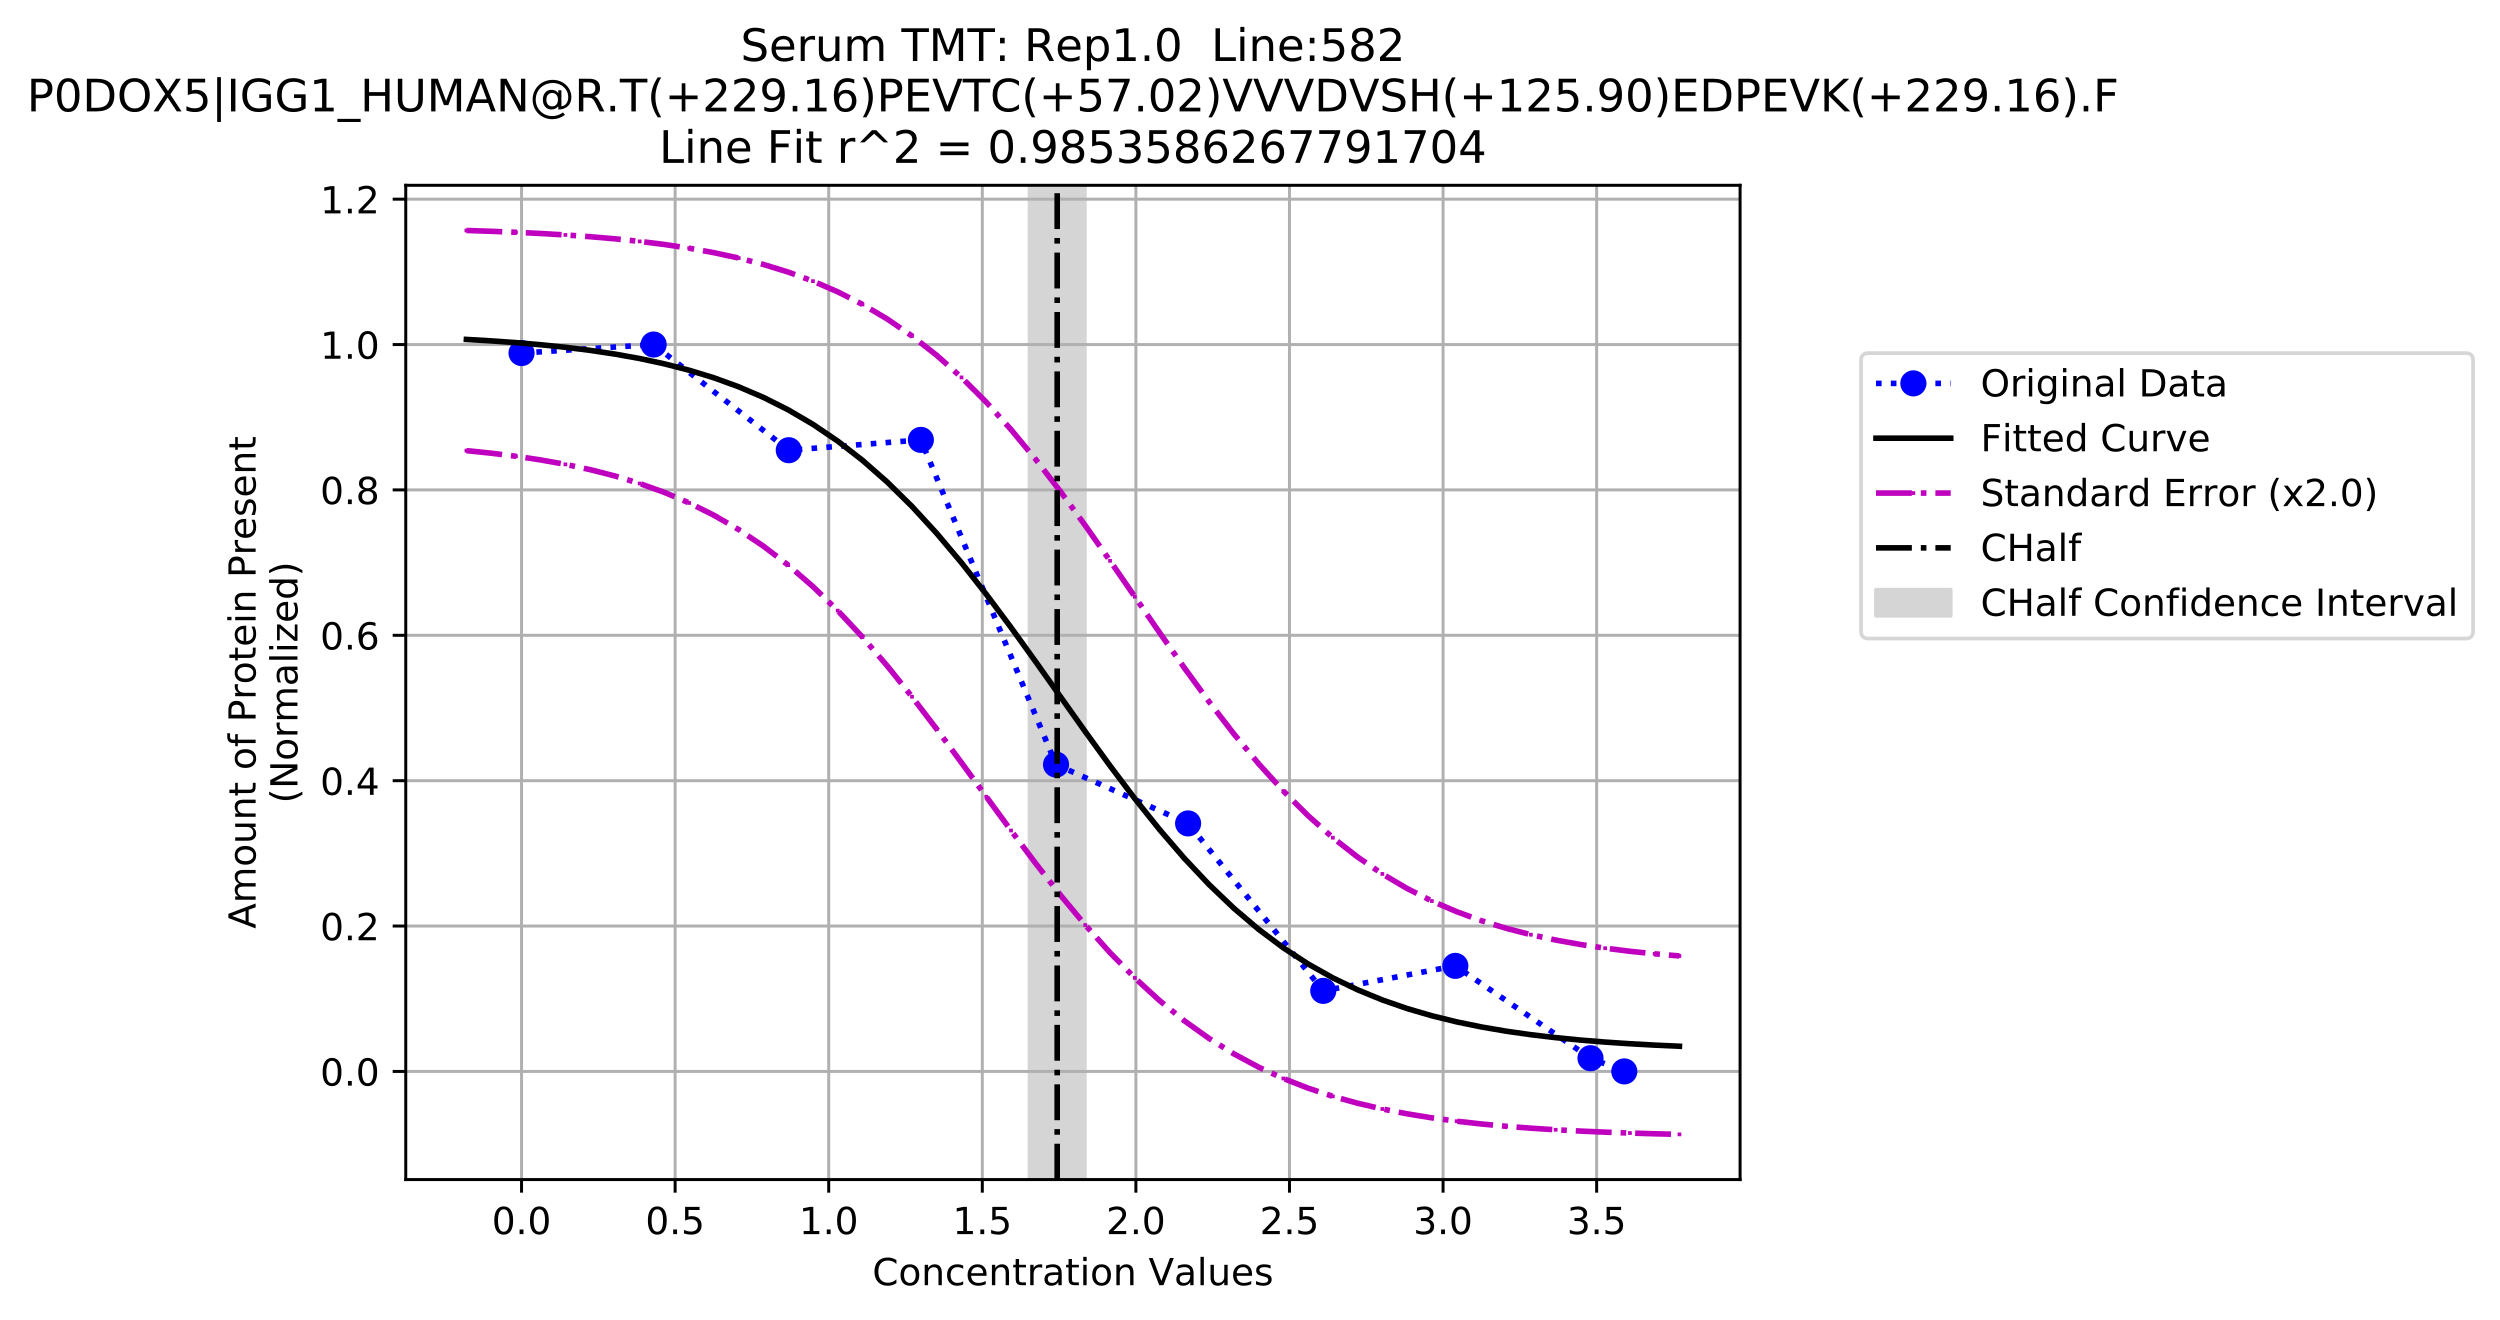 <?xml version="1.0" encoding="utf-8" standalone="no"?>
<!DOCTYPE svg PUBLIC "-//W3C//DTD SVG 1.1//EN"
  "http://www.w3.org/Graphics/SVG/1.1/DTD/svg11.dtd">
<!-- Created with matplotlib (https://matplotlib.org/) -->
<svg height="353.258pt" version="1.1" viewBox="0 0 669.099 353.258" width="669.099pt" xmlns="http://www.w3.org/2000/svg" xmlns:xlink="http://www.w3.org/1999/xlink">
 <defs>
  <style type="text/css">
*{stroke-linecap:butt;stroke-linejoin:round;}
  </style>
 </defs>
 <g id="figure_1">
  <g id="patch_1">
   <path d="M 0 353.258 
L 669.099 353.258 
L 669.099 0 
L 0 0 
z
" style="fill:#ffffff;"/>
  </g>
  <g id="axes_1">
   <g id="patch_2">
    <path d="M 108.595 315.702 
L 465.715 315.702 
L 465.715 49.59 
L 108.595 49.59 
z
" style="fill:#ffffff;"/>
   </g>
   <g id="patch_3">
    <path clip-path="url(#p0deda921ef)" d="M 275.546 315.702 
L 275.546 49.59 
L 290.351 49.59 
L 290.351 315.702 
z
" style="fill:#d5d5d5;stroke:#d5d5d5;stroke-linejoin:miter;"/>
   </g>
   <g id="matplotlib.axis_1">
    <g id="xtick_1">
     <g id="line2d_1">
      <path clip-path="url(#p0deda921ef)" d="M 139.585 315.702 
L 139.585 49.59 
" style="fill:none;stroke:#b0b0b0;stroke-linecap:square;stroke-width:0.8;"/>
     </g>
     <g id="line2d_2">
      <defs>
       <path d="M 0 0 
L 0 3.5 
" id="m1a9fb6a4bb" style="stroke:#000000;stroke-width:0.8;"/>
      </defs>
      <g>
       <use style="stroke:#000000;stroke-width:0.8;" x="139.585" xlink:href="#m1a9fb6a4bb" y="315.702"/>
      </g>
     </g>
     <g id="text_1">
      <!-- 0.0 -->
      <defs>
       <path d="M 31.781 66.406 
Q 24.172 66.406 20.328 58.906 
Q 16.5 51.422 16.5 36.375 
Q 16.5 21.391 20.328 13.891 
Q 24.172 6.391 31.781 6.391 
Q 39.453 6.391 43.281 13.891 
Q 47.125 21.391 47.125 36.375 
Q 47.125 51.422 43.281 58.906 
Q 39.453 66.406 31.781 66.406 
z
M 31.781 74.219 
Q 44.047 74.219 50.516 64.516 
Q 56.984 54.828 56.984 36.375 
Q 56.984 17.969 50.516 8.266 
Q 44.047 -1.422 31.781 -1.422 
Q 19.531 -1.422 13.062 8.266 
Q 6.594 17.969 6.594 36.375 
Q 6.594 54.828 13.062 64.516 
Q 19.531 74.219 31.781 74.219 
z
" id="DejaVuSans-48"/>
       <path d="M 10.688 12.406 
L 21 12.406 
L 21 0 
L 10.688 0 
z
" id="DejaVuSans-46"/>
      </defs>
      <g transform="translate(131.634 330.3)scale(0.1 -0.1)">
       <use xlink:href="#DejaVuSans-48"/>
       <use x="63.623" xlink:href="#DejaVuSans-46"/>
       <use x="95.41" xlink:href="#DejaVuSans-48"/>
      </g>
     </g>
    </g>
    <g id="xtick_2">
     <g id="line2d_3">
      <path clip-path="url(#p0deda921ef)" d="M 180.691 315.702 
L 180.691 49.59 
" style="fill:none;stroke:#b0b0b0;stroke-linecap:square;stroke-width:0.8;"/>
     </g>
     <g id="line2d_4">
      <g>
       <use style="stroke:#000000;stroke-width:0.8;" x="180.691" xlink:href="#m1a9fb6a4bb" y="315.702"/>
      </g>
     </g>
     <g id="text_2">
      <!-- 0.5 -->
      <defs>
       <path d="M 10.797 72.906 
L 49.516 72.906 
L 49.516 64.594 
L 19.828 64.594 
L 19.828 46.734 
Q 21.969 47.469 24.109 47.828 
Q 26.266 48.188 28.422 48.188 
Q 40.625 48.188 47.75 41.5 
Q 54.891 34.812 54.891 23.391 
Q 54.891 11.625 47.562 5.094 
Q 40.234 -1.422 26.906 -1.422 
Q 22.312 -1.422 17.547 -0.641 
Q 12.797 0.141 7.719 1.703 
L 7.719 11.625 
Q 12.109 9.234 16.797 8.062 
Q 21.484 6.891 26.703 6.891 
Q 35.156 6.891 40.078 11.328 
Q 45.016 15.766 45.016 23.391 
Q 45.016 31 40.078 35.438 
Q 35.156 39.891 26.703 39.891 
Q 22.75 39.891 18.812 39.016 
Q 14.891 38.141 10.797 36.281 
z
" id="DejaVuSans-53"/>
      </defs>
      <g transform="translate(172.739 330.3)scale(0.1 -0.1)">
       <use xlink:href="#DejaVuSans-48"/>
       <use x="63.623" xlink:href="#DejaVuSans-46"/>
       <use x="95.41" xlink:href="#DejaVuSans-53"/>
      </g>
     </g>
    </g>
    <g id="xtick_3">
     <g id="line2d_5">
      <path clip-path="url(#p0deda921ef)" d="M 221.797 315.702 
L 221.797 49.59 
" style="fill:none;stroke:#b0b0b0;stroke-linecap:square;stroke-width:0.8;"/>
     </g>
     <g id="line2d_6">
      <g>
       <use style="stroke:#000000;stroke-width:0.8;" x="221.797" xlink:href="#m1a9fb6a4bb" y="315.702"/>
      </g>
     </g>
     <g id="text_3">
      <!-- 1.0 -->
      <defs>
       <path d="M 12.406 8.297 
L 28.516 8.297 
L 28.516 63.922 
L 10.984 60.406 
L 10.984 69.391 
L 28.422 72.906 
L 38.281 72.906 
L 38.281 8.297 
L 54.391 8.297 
L 54.391 0 
L 12.406 0 
z
" id="DejaVuSans-49"/>
      </defs>
      <g transform="translate(213.845 330.3)scale(0.1 -0.1)">
       <use xlink:href="#DejaVuSans-49"/>
       <use x="63.623" xlink:href="#DejaVuSans-46"/>
       <use x="95.41" xlink:href="#DejaVuSans-48"/>
      </g>
     </g>
    </g>
    <g id="xtick_4">
     <g id="line2d_7">
      <path clip-path="url(#p0deda921ef)" d="M 262.903 315.702 
L 262.903 49.59 
" style="fill:none;stroke:#b0b0b0;stroke-linecap:square;stroke-width:0.8;"/>
     </g>
     <g id="line2d_8">
      <g>
       <use style="stroke:#000000;stroke-width:0.8;" x="262.903" xlink:href="#m1a9fb6a4bb" y="315.702"/>
      </g>
     </g>
     <g id="text_4">
      <!-- 1.5 -->
      <g transform="translate(254.951 330.3)scale(0.1 -0.1)">
       <use xlink:href="#DejaVuSans-49"/>
       <use x="63.623" xlink:href="#DejaVuSans-46"/>
       <use x="95.41" xlink:href="#DejaVuSans-53"/>
      </g>
     </g>
    </g>
    <g id="xtick_5">
     <g id="line2d_9">
      <path clip-path="url(#p0deda921ef)" d="M 304.009 315.702 
L 304.009 49.59 
" style="fill:none;stroke:#b0b0b0;stroke-linecap:square;stroke-width:0.8;"/>
     </g>
     <g id="line2d_10">
      <g>
       <use style="stroke:#000000;stroke-width:0.8;" x="304.009" xlink:href="#m1a9fb6a4bb" y="315.702"/>
      </g>
     </g>
     <g id="text_5">
      <!-- 2.0 -->
      <defs>
       <path d="M 19.188 8.297 
L 53.609 8.297 
L 53.609 0 
L 7.328 0 
L 7.328 8.297 
Q 12.938 14.109 22.625 23.891 
Q 32.328 33.688 34.812 36.531 
Q 39.547 41.844 41.422 45.531 
Q 43.312 49.219 43.312 52.781 
Q 43.312 58.594 39.234 62.25 
Q 35.156 65.922 28.609 65.922 
Q 23.969 65.922 18.812 64.312 
Q 13.672 62.703 7.812 59.422 
L 7.812 69.391 
Q 13.766 71.781 18.938 73 
Q 24.125 74.219 28.422 74.219 
Q 39.75 74.219 46.484 68.547 
Q 53.219 62.891 53.219 53.422 
Q 53.219 48.922 51.531 44.891 
Q 49.859 40.875 45.406 35.406 
Q 44.188 33.984 37.641 27.219 
Q 31.109 20.453 19.188 8.297 
z
" id="DejaVuSans-50"/>
      </defs>
      <g transform="translate(296.057 330.3)scale(0.1 -0.1)">
       <use xlink:href="#DejaVuSans-50"/>
       <use x="63.623" xlink:href="#DejaVuSans-46"/>
       <use x="95.41" xlink:href="#DejaVuSans-48"/>
      </g>
     </g>
    </g>
    <g id="xtick_6">
     <g id="line2d_11">
      <path clip-path="url(#p0deda921ef)" d="M 345.115 315.702 
L 345.115 49.59 
" style="fill:none;stroke:#b0b0b0;stroke-linecap:square;stroke-width:0.8;"/>
     </g>
     <g id="line2d_12">
      <g>
       <use style="stroke:#000000;stroke-width:0.8;" x="345.115" xlink:href="#m1a9fb6a4bb" y="315.702"/>
      </g>
     </g>
     <g id="text_6">
      <!-- 2.5 -->
      <g transform="translate(337.163 330.3)scale(0.1 -0.1)">
       <use xlink:href="#DejaVuSans-50"/>
       <use x="63.623" xlink:href="#DejaVuSans-46"/>
       <use x="95.41" xlink:href="#DejaVuSans-53"/>
      </g>
     </g>
    </g>
    <g id="xtick_7">
     <g id="line2d_13">
      <path clip-path="url(#p0deda921ef)" d="M 386.221 315.702 
L 386.221 49.59 
" style="fill:none;stroke:#b0b0b0;stroke-linecap:square;stroke-width:0.8;"/>
     </g>
     <g id="line2d_14">
      <g>
       <use style="stroke:#000000;stroke-width:0.8;" x="386.221" xlink:href="#m1a9fb6a4bb" y="315.702"/>
      </g>
     </g>
     <g id="text_7">
      <!-- 3.0 -->
      <defs>
       <path d="M 40.578 39.312 
Q 47.656 37.797 51.625 33 
Q 55.609 28.219 55.609 21.188 
Q 55.609 10.406 48.188 4.484 
Q 40.766 -1.422 27.094 -1.422 
Q 22.516 -1.422 17.656 -0.516 
Q 12.797 0.391 7.625 2.203 
L 7.625 11.719 
Q 11.719 9.328 16.594 8.109 
Q 21.484 6.891 26.812 6.891 
Q 36.078 6.891 40.938 10.547 
Q 45.797 14.203 45.797 21.188 
Q 45.797 27.641 41.281 31.266 
Q 36.766 34.906 28.719 34.906 
L 20.219 34.906 
L 20.219 43.016 
L 29.109 43.016 
Q 36.375 43.016 40.234 45.922 
Q 44.094 48.828 44.094 54.297 
Q 44.094 59.906 40.109 62.906 
Q 36.141 65.922 28.719 65.922 
Q 24.656 65.922 20.016 65.031 
Q 15.375 64.156 9.812 62.312 
L 9.812 71.094 
Q 15.438 72.656 20.344 73.438 
Q 25.25 74.219 29.594 74.219 
Q 40.828 74.219 47.359 69.109 
Q 53.906 64.016 53.906 55.328 
Q 53.906 49.266 50.438 45.094 
Q 46.969 40.922 40.578 39.312 
z
" id="DejaVuSans-51"/>
      </defs>
      <g transform="translate(378.269 330.3)scale(0.1 -0.1)">
       <use xlink:href="#DejaVuSans-51"/>
       <use x="63.623" xlink:href="#DejaVuSans-46"/>
       <use x="95.41" xlink:href="#DejaVuSans-48"/>
      </g>
     </g>
    </g>
    <g id="xtick_8">
     <g id="line2d_15">
      <path clip-path="url(#p0deda921ef)" d="M 427.326 315.702 
L 427.326 49.59 
" style="fill:none;stroke:#b0b0b0;stroke-linecap:square;stroke-width:0.8;"/>
     </g>
     <g id="line2d_16">
      <g>
       <use style="stroke:#000000;stroke-width:0.8;" x="427.326" xlink:href="#m1a9fb6a4bb" y="315.702"/>
      </g>
     </g>
     <g id="text_8">
      <!-- 3.5 -->
      <g transform="translate(419.375 330.3)scale(0.1 -0.1)">
       <use xlink:href="#DejaVuSans-51"/>
       <use x="63.623" xlink:href="#DejaVuSans-46"/>
       <use x="95.41" xlink:href="#DejaVuSans-53"/>
      </g>
     </g>
    </g>
    <g id="text_9">
     <!-- Concentration Values -->
     <defs>
      <path d="M 64.406 67.281 
L 64.406 56.891 
Q 59.422 61.531 53.781 63.812 
Q 48.141 66.109 41.797 66.109 
Q 29.297 66.109 22.656 58.469 
Q 16.016 50.828 16.016 36.375 
Q 16.016 21.969 22.656 14.328 
Q 29.297 6.688 41.797 6.688 
Q 48.141 6.688 53.781 8.984 
Q 59.422 11.281 64.406 15.922 
L 64.406 5.609 
Q 59.234 2.094 53.438 0.328 
Q 47.656 -1.422 41.219 -1.422 
Q 24.656 -1.422 15.125 8.703 
Q 5.609 18.844 5.609 36.375 
Q 5.609 53.953 15.125 64.078 
Q 24.656 74.219 41.219 74.219 
Q 47.75 74.219 53.531 72.484 
Q 59.328 70.75 64.406 67.281 
z
" id="DejaVuSans-67"/>
      <path d="M 30.609 48.391 
Q 23.391 48.391 19.188 42.75 
Q 14.984 37.109 14.984 27.297 
Q 14.984 17.484 19.156 11.844 
Q 23.344 6.203 30.609 6.203 
Q 37.797 6.203 41.984 11.859 
Q 46.188 17.531 46.188 27.297 
Q 46.188 37.016 41.984 42.703 
Q 37.797 48.391 30.609 48.391 
z
M 30.609 56 
Q 42.328 56 49.016 48.375 
Q 55.719 40.766 55.719 27.297 
Q 55.719 13.875 49.016 6.219 
Q 42.328 -1.422 30.609 -1.422 
Q 18.844 -1.422 12.172 6.219 
Q 5.516 13.875 5.516 27.297 
Q 5.516 40.766 12.172 48.375 
Q 18.844 56 30.609 56 
z
" id="DejaVuSans-111"/>
      <path d="M 54.891 33.016 
L 54.891 0 
L 45.906 0 
L 45.906 32.719 
Q 45.906 40.484 42.875 44.328 
Q 39.844 48.188 33.797 48.188 
Q 26.516 48.188 22.312 43.547 
Q 18.109 38.922 18.109 30.906 
L 18.109 0 
L 9.078 0 
L 9.078 54.688 
L 18.109 54.688 
L 18.109 46.188 
Q 21.344 51.125 25.703 53.562 
Q 30.078 56 35.797 56 
Q 45.219 56 50.047 50.172 
Q 54.891 44.344 54.891 33.016 
z
" id="DejaVuSans-110"/>
      <path d="M 48.781 52.594 
L 48.781 44.188 
Q 44.969 46.297 41.141 47.344 
Q 37.312 48.391 33.406 48.391 
Q 24.656 48.391 19.812 42.844 
Q 14.984 37.312 14.984 27.297 
Q 14.984 17.281 19.812 11.734 
Q 24.656 6.203 33.406 6.203 
Q 37.312 6.203 41.141 7.25 
Q 44.969 8.297 48.781 10.406 
L 48.781 2.094 
Q 45.016 0.344 40.984 -0.531 
Q 36.969 -1.422 32.422 -1.422 
Q 20.062 -1.422 12.781 6.344 
Q 5.516 14.109 5.516 27.297 
Q 5.516 40.672 12.859 48.328 
Q 20.219 56 33.016 56 
Q 37.156 56 41.109 55.141 
Q 45.062 54.297 48.781 52.594 
z
" id="DejaVuSans-99"/>
      <path d="M 56.203 29.594 
L 56.203 25.203 
L 14.891 25.203 
Q 15.484 15.922 20.484 11.062 
Q 25.484 6.203 34.422 6.203 
Q 39.594 6.203 44.453 7.469 
Q 49.312 8.734 54.109 11.281 
L 54.109 2.781 
Q 49.266 0.734 44.188 -0.344 
Q 39.109 -1.422 33.891 -1.422 
Q 20.797 -1.422 13.156 6.188 
Q 5.516 13.812 5.516 26.812 
Q 5.516 40.234 12.766 48.109 
Q 20.016 56 32.328 56 
Q 43.359 56 49.781 48.891 
Q 56.203 41.797 56.203 29.594 
z
M 47.219 32.234 
Q 47.125 39.594 43.094 43.984 
Q 39.062 48.391 32.422 48.391 
Q 24.906 48.391 20.391 44.141 
Q 15.875 39.891 15.188 32.172 
z
" id="DejaVuSans-101"/>
      <path d="M 18.312 70.219 
L 18.312 54.688 
L 36.812 54.688 
L 36.812 47.703 
L 18.312 47.703 
L 18.312 18.016 
Q 18.312 11.328 20.141 9.422 
Q 21.969 7.516 27.594 7.516 
L 36.812 7.516 
L 36.812 0 
L 27.594 0 
Q 17.188 0 13.234 3.875 
Q 9.281 7.766 9.281 18.016 
L 9.281 47.703 
L 2.688 47.703 
L 2.688 54.688 
L 9.281 54.688 
L 9.281 70.219 
z
" id="DejaVuSans-116"/>
      <path d="M 41.109 46.297 
Q 39.594 47.172 37.812 47.578 
Q 36.031 48 33.891 48 
Q 26.266 48 22.188 43.047 
Q 18.109 38.094 18.109 28.812 
L 18.109 0 
L 9.078 0 
L 9.078 54.688 
L 18.109 54.688 
L 18.109 46.188 
Q 20.953 51.172 25.484 53.578 
Q 30.031 56 36.531 56 
Q 37.453 56 38.578 55.875 
Q 39.703 55.766 41.062 55.516 
z
" id="DejaVuSans-114"/>
      <path d="M 34.281 27.484 
Q 23.391 27.484 19.188 25 
Q 14.984 22.516 14.984 16.5 
Q 14.984 11.719 18.141 8.906 
Q 21.297 6.109 26.703 6.109 
Q 34.188 6.109 38.703 11.406 
Q 43.219 16.703 43.219 25.484 
L 43.219 27.484 
z
M 52.203 31.203 
L 52.203 0 
L 43.219 0 
L 43.219 8.297 
Q 40.141 3.328 35.547 0.953 
Q 30.953 -1.422 24.312 -1.422 
Q 15.922 -1.422 10.953 3.297 
Q 6 8.016 6 15.922 
Q 6 25.141 12.172 29.828 
Q 18.359 34.516 30.609 34.516 
L 43.219 34.516 
L 43.219 35.406 
Q 43.219 41.609 39.141 45 
Q 35.062 48.391 27.688 48.391 
Q 23 48.391 18.547 47.266 
Q 14.109 46.141 10.016 43.891 
L 10.016 52.203 
Q 14.938 54.109 19.578 55.047 
Q 24.219 56 28.609 56 
Q 40.484 56 46.344 49.844 
Q 52.203 43.703 52.203 31.203 
z
" id="DejaVuSans-97"/>
      <path d="M 9.422 54.688 
L 18.406 54.688 
L 18.406 0 
L 9.422 0 
z
M 9.422 75.984 
L 18.406 75.984 
L 18.406 64.594 
L 9.422 64.594 
z
" id="DejaVuSans-105"/>
      <path id="DejaVuSans-32"/>
      <path d="M 28.609 0 
L 0.781 72.906 
L 11.078 72.906 
L 34.188 11.531 
L 57.328 72.906 
L 67.578 72.906 
L 39.797 0 
z
" id="DejaVuSans-86"/>
      <path d="M 9.422 75.984 
L 18.406 75.984 
L 18.406 0 
L 9.422 0 
z
" id="DejaVuSans-108"/>
      <path d="M 8.5 21.578 
L 8.5 54.688 
L 17.484 54.688 
L 17.484 21.922 
Q 17.484 14.156 20.5 10.266 
Q 23.531 6.391 29.594 6.391 
Q 36.859 6.391 41.078 11.031 
Q 45.312 15.672 45.312 23.688 
L 45.312 54.688 
L 54.297 54.688 
L 54.297 0 
L 45.312 0 
L 45.312 8.406 
Q 42.047 3.422 37.719 1 
Q 33.406 -1.422 27.688 -1.422 
Q 18.266 -1.422 13.375 4.438 
Q 8.5 10.297 8.5 21.578 
z
M 31.109 56 
z
" id="DejaVuSans-117"/>
      <path d="M 44.281 53.078 
L 44.281 44.578 
Q 40.484 46.531 36.375 47.5 
Q 32.281 48.484 27.875 48.484 
Q 21.188 48.484 17.844 46.438 
Q 14.5 44.391 14.5 40.281 
Q 14.5 37.156 16.891 35.375 
Q 19.281 33.594 26.516 31.984 
L 29.594 31.297 
Q 39.156 29.25 43.188 25.516 
Q 47.219 21.781 47.219 15.094 
Q 47.219 7.469 41.188 3.016 
Q 35.156 -1.422 24.609 -1.422 
Q 20.219 -1.422 15.453 -0.562 
Q 10.688 0.297 5.422 2 
L 5.422 11.281 
Q 10.406 8.688 15.234 7.391 
Q 20.062 6.109 24.812 6.109 
Q 31.156 6.109 34.562 8.281 
Q 37.984 10.453 37.984 14.406 
Q 37.984 18.062 35.516 20.016 
Q 33.062 21.969 24.703 23.781 
L 21.578 24.516 
Q 13.234 26.266 9.516 29.906 
Q 5.812 33.547 5.812 39.891 
Q 5.812 47.609 11.281 51.797 
Q 16.75 56 26.812 56 
Q 31.781 56 36.172 55.266 
Q 40.578 54.547 44.281 53.078 
z
" id="DejaVuSans-115"/>
     </defs>
     <g transform="translate(233.477 343.978)scale(0.1 -0.1)">
      <use xlink:href="#DejaVuSans-67"/>
      <use x="69.824" xlink:href="#DejaVuSans-111"/>
      <use x="131.006" xlink:href="#DejaVuSans-110"/>
      <use x="194.385" xlink:href="#DejaVuSans-99"/>
      <use x="249.365" xlink:href="#DejaVuSans-101"/>
      <use x="310.889" xlink:href="#DejaVuSans-110"/>
      <use x="374.268" xlink:href="#DejaVuSans-116"/>
      <use x="413.477" xlink:href="#DejaVuSans-114"/>
      <use x="454.59" xlink:href="#DejaVuSans-97"/>
      <use x="515.869" xlink:href="#DejaVuSans-116"/>
      <use x="555.078" xlink:href="#DejaVuSans-105"/>
      <use x="582.861" xlink:href="#DejaVuSans-111"/>
      <use x="644.043" xlink:href="#DejaVuSans-110"/>
      <use x="707.422" xlink:href="#DejaVuSans-32"/>
      <use x="739.209" xlink:href="#DejaVuSans-86"/>
      <use x="807.508" xlink:href="#DejaVuSans-97"/>
      <use x="868.787" xlink:href="#DejaVuSans-108"/>
      <use x="896.57" xlink:href="#DejaVuSans-117"/>
      <use x="959.949" xlink:href="#DejaVuSans-101"/>
      <use x="1021.473" xlink:href="#DejaVuSans-115"/>
     </g>
    </g>
   </g>
   <g id="matplotlib.axis_2">
    <g id="ytick_1">
     <g id="line2d_17">
      <path clip-path="url(#p0deda921ef)" d="M 108.595 286.755 
L 465.715 286.755 
" style="fill:none;stroke:#b0b0b0;stroke-linecap:square;stroke-width:0.8;"/>
     </g>
     <g id="line2d_18">
      <defs>
       <path d="M 0 0 
L -3.5 0 
" id="m557e45f926" style="stroke:#000000;stroke-width:0.8;"/>
      </defs>
      <g>
       <use style="stroke:#000000;stroke-width:0.8;" x="108.595" xlink:href="#m557e45f926" y="286.755"/>
      </g>
     </g>
     <g id="text_10">
      <!-- 0.0 -->
      <g transform="translate(85.692 290.554)scale(0.1 -0.1)">
       <use xlink:href="#DejaVuSans-48"/>
       <use x="63.623" xlink:href="#DejaVuSans-46"/>
       <use x="95.41" xlink:href="#DejaVuSans-48"/>
      </g>
     </g>
    </g>
    <g id="ytick_2">
     <g id="line2d_19">
      <path clip-path="url(#p0deda921ef)" d="M 108.595 247.847 
L 465.715 247.847 
" style="fill:none;stroke:#b0b0b0;stroke-linecap:square;stroke-width:0.8;"/>
     </g>
     <g id="line2d_20">
      <g>
       <use style="stroke:#000000;stroke-width:0.8;" x="108.595" xlink:href="#m557e45f926" y="247.847"/>
      </g>
     </g>
     <g id="text_11">
      <!-- 0.2 -->
      <g transform="translate(85.692 251.646)scale(0.1 -0.1)">
       <use xlink:href="#DejaVuSans-48"/>
       <use x="63.623" xlink:href="#DejaVuSans-46"/>
       <use x="95.41" xlink:href="#DejaVuSans-50"/>
      </g>
     </g>
    </g>
    <g id="ytick_3">
     <g id="line2d_21">
      <path clip-path="url(#p0deda921ef)" d="M 108.595 208.939 
L 465.715 208.939 
" style="fill:none;stroke:#b0b0b0;stroke-linecap:square;stroke-width:0.8;"/>
     </g>
     <g id="line2d_22">
      <g>
       <use style="stroke:#000000;stroke-width:0.8;" x="108.595" xlink:href="#m557e45f926" y="208.939"/>
      </g>
     </g>
     <g id="text_12">
      <!-- 0.4 -->
      <defs>
       <path d="M 37.797 64.312 
L 12.891 25.391 
L 37.797 25.391 
z
M 35.203 72.906 
L 47.609 72.906 
L 47.609 25.391 
L 58.016 25.391 
L 58.016 17.188 
L 47.609 17.188 
L 47.609 0 
L 37.797 0 
L 37.797 17.188 
L 4.891 17.188 
L 4.891 26.703 
z
" id="DejaVuSans-52"/>
      </defs>
      <g transform="translate(85.692 212.738)scale(0.1 -0.1)">
       <use xlink:href="#DejaVuSans-48"/>
       <use x="63.623" xlink:href="#DejaVuSans-46"/>
       <use x="95.41" xlink:href="#DejaVuSans-52"/>
      </g>
     </g>
    </g>
    <g id="ytick_4">
     <g id="line2d_23">
      <path clip-path="url(#p0deda921ef)" d="M 108.595 170.03 
L 465.715 170.03 
" style="fill:none;stroke:#b0b0b0;stroke-linecap:square;stroke-width:0.8;"/>
     </g>
     <g id="line2d_24">
      <g>
       <use style="stroke:#000000;stroke-width:0.8;" x="108.595" xlink:href="#m557e45f926" y="170.03"/>
      </g>
     </g>
     <g id="text_13">
      <!-- 0.6 -->
      <defs>
       <path d="M 33.016 40.375 
Q 26.375 40.375 22.484 35.828 
Q 18.609 31.297 18.609 23.391 
Q 18.609 15.531 22.484 10.953 
Q 26.375 6.391 33.016 6.391 
Q 39.656 6.391 43.531 10.953 
Q 47.406 15.531 47.406 23.391 
Q 47.406 31.297 43.531 35.828 
Q 39.656 40.375 33.016 40.375 
z
M 52.594 71.297 
L 52.594 62.312 
Q 48.875 64.062 45.094 64.984 
Q 41.312 65.922 37.594 65.922 
Q 27.828 65.922 22.672 59.328 
Q 17.531 52.734 16.797 39.406 
Q 19.672 43.656 24.016 45.922 
Q 28.375 48.188 33.594 48.188 
Q 44.578 48.188 50.953 41.516 
Q 57.328 34.859 57.328 23.391 
Q 57.328 12.156 50.688 5.359 
Q 44.047 -1.422 33.016 -1.422 
Q 20.359 -1.422 13.672 8.266 
Q 6.984 17.969 6.984 36.375 
Q 6.984 53.656 15.188 63.938 
Q 23.391 74.219 37.203 74.219 
Q 40.922 74.219 44.703 73.484 
Q 48.484 72.75 52.594 71.297 
z
" id="DejaVuSans-54"/>
      </defs>
      <g transform="translate(85.692 173.83)scale(0.1 -0.1)">
       <use xlink:href="#DejaVuSans-48"/>
       <use x="63.623" xlink:href="#DejaVuSans-46"/>
       <use x="95.41" xlink:href="#DejaVuSans-54"/>
      </g>
     </g>
    </g>
    <g id="ytick_5">
     <g id="line2d_25">
      <path clip-path="url(#p0deda921ef)" d="M 108.595 131.122 
L 465.715 131.122 
" style="fill:none;stroke:#b0b0b0;stroke-linecap:square;stroke-width:0.8;"/>
     </g>
     <g id="line2d_26">
      <g>
       <use style="stroke:#000000;stroke-width:0.8;" x="108.595" xlink:href="#m557e45f926" y="131.122"/>
      </g>
     </g>
     <g id="text_14">
      <!-- 0.8 -->
      <defs>
       <path d="M 31.781 34.625 
Q 24.75 34.625 20.719 30.859 
Q 16.703 27.094 16.703 20.516 
Q 16.703 13.922 20.719 10.156 
Q 24.75 6.391 31.781 6.391 
Q 38.812 6.391 42.859 10.172 
Q 46.922 13.969 46.922 20.516 
Q 46.922 27.094 42.891 30.859 
Q 38.875 34.625 31.781 34.625 
z
M 21.922 38.812 
Q 15.578 40.375 12.031 44.719 
Q 8.5 49.078 8.5 55.328 
Q 8.5 64.062 14.719 69.141 
Q 20.953 74.219 31.781 74.219 
Q 42.672 74.219 48.875 69.141 
Q 55.078 64.062 55.078 55.328 
Q 55.078 49.078 51.531 44.719 
Q 48 40.375 41.703 38.812 
Q 48.828 37.156 52.797 32.312 
Q 56.781 27.484 56.781 20.516 
Q 56.781 9.906 50.312 4.234 
Q 43.844 -1.422 31.781 -1.422 
Q 19.734 -1.422 13.25 4.234 
Q 6.781 9.906 6.781 20.516 
Q 6.781 27.484 10.781 32.312 
Q 14.797 37.156 21.922 38.812 
z
M 18.312 54.391 
Q 18.312 48.734 21.844 45.562 
Q 25.391 42.391 31.781 42.391 
Q 38.141 42.391 41.719 45.562 
Q 45.312 48.734 45.312 54.391 
Q 45.312 60.062 41.719 63.234 
Q 38.141 66.406 31.781 66.406 
Q 25.391 66.406 21.844 63.234 
Q 18.312 60.062 18.312 54.391 
z
" id="DejaVuSans-56"/>
      </defs>
      <g transform="translate(85.692 134.922)scale(0.1 -0.1)">
       <use xlink:href="#DejaVuSans-48"/>
       <use x="63.623" xlink:href="#DejaVuSans-46"/>
       <use x="95.41" xlink:href="#DejaVuSans-56"/>
      </g>
     </g>
    </g>
    <g id="ytick_6">
     <g id="line2d_27">
      <path clip-path="url(#p0deda921ef)" d="M 108.595 92.214 
L 465.715 92.214 
" style="fill:none;stroke:#b0b0b0;stroke-linecap:square;stroke-width:0.8;"/>
     </g>
     <g id="line2d_28">
      <g>
       <use style="stroke:#000000;stroke-width:0.8;" x="108.595" xlink:href="#m557e45f926" y="92.214"/>
      </g>
     </g>
     <g id="text_15">
      <!-- 1.0 -->
      <g transform="translate(85.692 96.013)scale(0.1 -0.1)">
       <use xlink:href="#DejaVuSans-49"/>
       <use x="63.623" xlink:href="#DejaVuSans-46"/>
       <use x="95.41" xlink:href="#DejaVuSans-48"/>
      </g>
     </g>
    </g>
    <g id="ytick_7">
     <g id="line2d_29">
      <path clip-path="url(#p0deda921ef)" d="M 108.595 53.306 
L 465.715 53.306 
" style="fill:none;stroke:#b0b0b0;stroke-linecap:square;stroke-width:0.8;"/>
     </g>
     <g id="line2d_30">
      <g>
       <use style="stroke:#000000;stroke-width:0.8;" x="108.595" xlink:href="#m557e45f926" y="53.306"/>
      </g>
     </g>
     <g id="text_16">
      <!-- 1.2 -->
      <g transform="translate(85.692 57.105)scale(0.1 -0.1)">
       <use xlink:href="#DejaVuSans-49"/>
       <use x="63.623" xlink:href="#DejaVuSans-46"/>
       <use x="95.41" xlink:href="#DejaVuSans-50"/>
      </g>
     </g>
    </g>
    <g id="text_17">
     <!-- Amount of Protein Present -->
     <defs>
      <path d="M 34.188 63.188 
L 20.797 26.906 
L 47.609 26.906 
z
M 28.609 72.906 
L 39.797 72.906 
L 67.578 0 
L 57.328 0 
L 50.688 18.703 
L 17.828 18.703 
L 11.188 0 
L 0.781 0 
z
" id="DejaVuSans-65"/>
      <path d="M 52 44.188 
Q 55.375 50.25 60.062 53.125 
Q 64.75 56 71.094 56 
Q 79.641 56 84.281 50.016 
Q 88.922 44.047 88.922 33.016 
L 88.922 0 
L 79.891 0 
L 79.891 32.719 
Q 79.891 40.578 77.094 44.375 
Q 74.312 48.188 68.609 48.188 
Q 61.625 48.188 57.562 43.547 
Q 53.516 38.922 53.516 30.906 
L 53.516 0 
L 44.484 0 
L 44.484 32.719 
Q 44.484 40.625 41.703 44.406 
Q 38.922 48.188 33.109 48.188 
Q 26.219 48.188 22.156 43.531 
Q 18.109 38.875 18.109 30.906 
L 18.109 0 
L 9.078 0 
L 9.078 54.688 
L 18.109 54.688 
L 18.109 46.188 
Q 21.188 51.219 25.484 53.609 
Q 29.781 56 35.688 56 
Q 41.656 56 45.828 52.969 
Q 50 49.953 52 44.188 
z
" id="DejaVuSans-109"/>
      <path d="M 37.109 75.984 
L 37.109 68.5 
L 28.516 68.5 
Q 23.688 68.5 21.797 66.547 
Q 19.922 64.594 19.922 59.516 
L 19.922 54.688 
L 34.719 54.688 
L 34.719 47.703 
L 19.922 47.703 
L 19.922 0 
L 10.891 0 
L 10.891 47.703 
L 2.297 47.703 
L 2.297 54.688 
L 10.891 54.688 
L 10.891 58.5 
Q 10.891 67.625 15.141 71.797 
Q 19.391 75.984 28.609 75.984 
z
" id="DejaVuSans-102"/>
      <path d="M 19.672 64.797 
L 19.672 37.406 
L 32.078 37.406 
Q 38.969 37.406 42.719 40.969 
Q 46.484 44.531 46.484 51.125 
Q 46.484 57.672 42.719 61.234 
Q 38.969 64.797 32.078 64.797 
z
M 9.812 72.906 
L 32.078 72.906 
Q 44.344 72.906 50.609 67.359 
Q 56.891 61.812 56.891 51.125 
Q 56.891 40.328 50.609 34.812 
Q 44.344 29.297 32.078 29.297 
L 19.672 29.297 
L 19.672 0 
L 9.812 0 
z
" id="DejaVuSans-80"/>
     </defs>
     <g transform="translate(68.415 248.557)rotate(-90)scale(0.1 -0.1)">
      <use xlink:href="#DejaVuSans-65"/>
      <use x="68.408" xlink:href="#DejaVuSans-109"/>
      <use x="165.82" xlink:href="#DejaVuSans-111"/>
      <use x="227.002" xlink:href="#DejaVuSans-117"/>
      <use x="290.381" xlink:href="#DejaVuSans-110"/>
      <use x="353.76" xlink:href="#DejaVuSans-116"/>
      <use x="392.969" xlink:href="#DejaVuSans-32"/>
      <use x="424.756" xlink:href="#DejaVuSans-111"/>
      <use x="485.938" xlink:href="#DejaVuSans-102"/>
      <use x="521.143" xlink:href="#DejaVuSans-32"/>
      <use x="552.93" xlink:href="#DejaVuSans-80"/>
      <use x="613.217" xlink:href="#DejaVuSans-114"/>
      <use x="654.299" xlink:href="#DejaVuSans-111"/>
      <use x="715.48" xlink:href="#DejaVuSans-116"/>
      <use x="754.689" xlink:href="#DejaVuSans-101"/>
      <use x="816.213" xlink:href="#DejaVuSans-105"/>
      <use x="843.996" xlink:href="#DejaVuSans-110"/>
      <use x="907.375" xlink:href="#DejaVuSans-32"/>
      <use x="939.162" xlink:href="#DejaVuSans-80"/>
      <use x="999.449" xlink:href="#DejaVuSans-114"/>
      <use x="1040.531" xlink:href="#DejaVuSans-101"/>
      <use x="1102.055" xlink:href="#DejaVuSans-115"/>
      <use x="1154.154" xlink:href="#DejaVuSans-101"/>
      <use x="1215.678" xlink:href="#DejaVuSans-110"/>
      <use x="1279.057" xlink:href="#DejaVuSans-116"/>
     </g>
     <!-- (Normalized) -->
     <defs>
      <path d="M 31 75.875 
Q 24.469 64.656 21.281 53.656 
Q 18.109 42.672 18.109 31.391 
Q 18.109 20.125 21.312 9.062 
Q 24.516 -2 31 -13.188 
L 23.188 -13.188 
Q 15.875 -1.703 12.234 9.375 
Q 8.594 20.453 8.594 31.391 
Q 8.594 42.281 12.203 53.312 
Q 15.828 64.359 23.188 75.875 
z
" id="DejaVuSans-40"/>
      <path d="M 9.812 72.906 
L 23.094 72.906 
L 55.422 11.922 
L 55.422 72.906 
L 64.984 72.906 
L 64.984 0 
L 51.703 0 
L 19.391 60.984 
L 19.391 0 
L 9.812 0 
z
" id="DejaVuSans-78"/>
      <path d="M 5.516 54.688 
L 48.188 54.688 
L 48.188 46.484 
L 14.406 7.172 
L 48.188 7.172 
L 48.188 0 
L 4.297 0 
L 4.297 8.203 
L 38.094 47.516 
L 5.516 47.516 
z
" id="DejaVuSans-122"/>
      <path d="M 45.406 46.391 
L 45.406 75.984 
L 54.391 75.984 
L 54.391 0 
L 45.406 0 
L 45.406 8.203 
Q 42.578 3.328 38.25 0.953 
Q 33.938 -1.422 27.875 -1.422 
Q 17.969 -1.422 11.734 6.484 
Q 5.516 14.406 5.516 27.297 
Q 5.516 40.188 11.734 48.094 
Q 17.969 56 27.875 56 
Q 33.938 56 38.25 53.625 
Q 42.578 51.266 45.406 46.391 
z
M 14.797 27.297 
Q 14.797 17.391 18.875 11.75 
Q 22.953 6.109 30.078 6.109 
Q 37.203 6.109 41.297 11.75 
Q 45.406 17.391 45.406 27.297 
Q 45.406 37.203 41.297 42.844 
Q 37.203 48.484 30.078 48.484 
Q 22.953 48.484 18.875 42.844 
Q 14.797 37.203 14.797 27.297 
z
" id="DejaVuSans-100"/>
      <path d="M 8.016 75.875 
L 15.828 75.875 
Q 23.141 64.359 26.781 53.312 
Q 30.422 42.281 30.422 31.391 
Q 30.422 20.453 26.781 9.375 
Q 23.141 -1.703 15.828 -13.188 
L 8.016 -13.188 
Q 14.5 -2 17.703 9.062 
Q 20.906 20.125 20.906 31.391 
Q 20.906 42.672 17.703 53.656 
Q 14.5 64.656 8.016 75.875 
z
" id="DejaVuSans-41"/>
     </defs>
     <g transform="translate(79.612 214.989)rotate(-90)scale(0.1 -0.1)">
      <use xlink:href="#DejaVuSans-40"/>
      <use x="39.014" xlink:href="#DejaVuSans-78"/>
      <use x="113.818" xlink:href="#DejaVuSans-111"/>
      <use x="175" xlink:href="#DejaVuSans-114"/>
      <use x="216.098" xlink:href="#DejaVuSans-109"/>
      <use x="313.51" xlink:href="#DejaVuSans-97"/>
      <use x="374.789" xlink:href="#DejaVuSans-108"/>
      <use x="402.572" xlink:href="#DejaVuSans-105"/>
      <use x="430.355" xlink:href="#DejaVuSans-122"/>
      <use x="482.846" xlink:href="#DejaVuSans-101"/>
      <use x="544.369" xlink:href="#DejaVuSans-100"/>
      <use x="607.846" xlink:href="#DejaVuSans-41"/>
     </g>
    </g>
   </g>
   <g id="line2d_31">
    <path clip-path="url(#p0deda921ef)" d="M 139.585 94.495 
L 174.936 92.214 
L 211.109 120.496 
L 246.46 117.733 
L 282.634 204.631 
L 317.985 220.381 
L 354.158 265.195 
L 389.509 258.506 
L 425.682 283.214 
L 434.726 286.755 
" style="fill:none;stroke:#0000ff;stroke-dasharray:1.5,2.475;stroke-dashoffset:0;stroke-width:1.5;"/>
    <defs>
     <path d="M 0 3 
C 0.796 3 1.559 2.684 2.121 2.121 
C 2.684 1.559 3 0.796 3 0 
C 3 -0.796 2.684 -1.559 2.121 -2.121 
C 1.559 -2.684 0.796 -3 0 -3 
C -0.796 -3 -1.559 -2.684 -2.121 -2.121 
C -2.684 -1.559 -3 -0.796 -3 0 
C -3 0.796 -2.684 1.559 -2.121 2.121 
C -1.559 2.684 -0.796 3 0 3 
z
" id="m053d3b3a46" style="stroke:#0000ff;"/>
    </defs>
    <g clip-path="url(#p0deda921ef)">
     <use style="fill:#0000ff;stroke:#0000ff;" x="139.585" xlink:href="#m053d3b3a46" y="94.495"/>
     <use style="fill:#0000ff;stroke:#0000ff;" x="174.936" xlink:href="#m053d3b3a46" y="92.214"/>
     <use style="fill:#0000ff;stroke:#0000ff;" x="211.109" xlink:href="#m053d3b3a46" y="120.496"/>
     <use style="fill:#0000ff;stroke:#0000ff;" x="246.46" xlink:href="#m053d3b3a46" y="117.733"/>
     <use style="fill:#0000ff;stroke:#0000ff;" x="282.634" xlink:href="#m053d3b3a46" y="204.631"/>
     <use style="fill:#0000ff;stroke:#0000ff;" x="317.985" xlink:href="#m053d3b3a46" y="220.381"/>
     <use style="fill:#0000ff;stroke:#0000ff;" x="354.158" xlink:href="#m053d3b3a46" y="265.195"/>
     <use style="fill:#0000ff;stroke:#0000ff;" x="389.509" xlink:href="#m053d3b3a46" y="258.506"/>
     <use style="fill:#0000ff;stroke:#0000ff;" x="425.682" xlink:href="#m053d3b3a46" y="283.214"/>
     <use style="fill:#0000ff;stroke:#0000ff;" x="434.726" xlink:href="#m053d3b3a46" y="286.755"/>
    </g>
   </g>
   <g id="line2d_32">
    <path clip-path="url(#p0deda921ef)" d="M 124.828 90.845 
L 131.454 91.232 
L 138.079 91.701 
L 144.705 92.267 
L 151.33 92.951 
L 157.956 93.775 
L 164.582 94.767 
L 171.207 95.958 
L 177.833 97.386 
L 184.458 99.091 
L 191.084 101.121 
L 197.71 103.527 
L 204.335 106.366 
L 210.961 109.697 
L 217.586 113.577 
L 224.212 118.062 
L 230.838 123.2 
L 237.463 129.025 
L 244.089 135.55 
L 250.714 142.764 
L 257.34 150.624 
L 263.966 159.054 
L 270.591 167.941 
L 277.217 177.144 
L 283.843 186.499 
L 290.468 195.83 
L 297.094 204.963 
L 303.719 213.74 
L 310.345 222.025 
L 316.971 229.718 
L 323.596 236.749 
L 330.222 243.084 
L 336.847 248.721 
L 343.473 253.679 
L 350.099 257.996 
L 356.724 261.722 
L 363.35 264.914 
L 369.975 267.631 
L 376.601 269.93 
L 383.227 271.867 
L 389.852 273.493 
L 396.478 274.853 
L 403.103 275.987 
L 409.729 276.931 
L 416.355 277.714 
L 422.98 278.364 
L 429.606 278.903 
L 436.231 279.348 
L 442.857 279.716 
L 449.483 280.02 
" style="fill:none;stroke:#000000;stroke-linecap:square;stroke-width:1.5;"/>
    <defs>
     <path d="M -0.5 0.5 
L 0.5 0.5 
L 0.5 -0.5 
L -0.5 -0.5 
z
" id="m8e2fb9e8d0"/>
    </defs>
    <g clip-path="url(#p0deda921ef)">
     <use x="124.828" xlink:href="#m8e2fb9e8d0" y="90.845"/>
     <use x="131.454" xlink:href="#m8e2fb9e8d0" y="91.232"/>
     <use x="138.079" xlink:href="#m8e2fb9e8d0" y="91.701"/>
     <use x="144.705" xlink:href="#m8e2fb9e8d0" y="92.267"/>
     <use x="151.33" xlink:href="#m8e2fb9e8d0" y="92.951"/>
     <use x="157.956" xlink:href="#m8e2fb9e8d0" y="93.775"/>
     <use x="164.582" xlink:href="#m8e2fb9e8d0" y="94.767"/>
     <use x="171.207" xlink:href="#m8e2fb9e8d0" y="95.958"/>
     <use x="177.833" xlink:href="#m8e2fb9e8d0" y="97.386"/>
     <use x="184.458" xlink:href="#m8e2fb9e8d0" y="99.091"/>
     <use x="191.084" xlink:href="#m8e2fb9e8d0" y="101.121"/>
     <use x="197.71" xlink:href="#m8e2fb9e8d0" y="103.527"/>
     <use x="204.335" xlink:href="#m8e2fb9e8d0" y="106.366"/>
     <use x="210.961" xlink:href="#m8e2fb9e8d0" y="109.697"/>
     <use x="217.586" xlink:href="#m8e2fb9e8d0" y="113.577"/>
     <use x="224.212" xlink:href="#m8e2fb9e8d0" y="118.062"/>
     <use x="230.838" xlink:href="#m8e2fb9e8d0" y="123.2"/>
     <use x="237.463" xlink:href="#m8e2fb9e8d0" y="129.025"/>
     <use x="244.089" xlink:href="#m8e2fb9e8d0" y="135.55"/>
     <use x="250.714" xlink:href="#m8e2fb9e8d0" y="142.764"/>
     <use x="257.34" xlink:href="#m8e2fb9e8d0" y="150.624"/>
     <use x="263.966" xlink:href="#m8e2fb9e8d0" y="159.054"/>
     <use x="270.591" xlink:href="#m8e2fb9e8d0" y="167.941"/>
     <use x="277.217" xlink:href="#m8e2fb9e8d0" y="177.144"/>
     <use x="283.843" xlink:href="#m8e2fb9e8d0" y="186.499"/>
     <use x="290.468" xlink:href="#m8e2fb9e8d0" y="195.83"/>
     <use x="297.094" xlink:href="#m8e2fb9e8d0" y="204.963"/>
     <use x="303.719" xlink:href="#m8e2fb9e8d0" y="213.74"/>
     <use x="310.345" xlink:href="#m8e2fb9e8d0" y="222.025"/>
     <use x="316.971" xlink:href="#m8e2fb9e8d0" y="229.718"/>
     <use x="323.596" xlink:href="#m8e2fb9e8d0" y="236.749"/>
     <use x="330.222" xlink:href="#m8e2fb9e8d0" y="243.084"/>
     <use x="336.847" xlink:href="#m8e2fb9e8d0" y="248.721"/>
     <use x="343.473" xlink:href="#m8e2fb9e8d0" y="253.679"/>
     <use x="350.099" xlink:href="#m8e2fb9e8d0" y="257.996"/>
     <use x="356.724" xlink:href="#m8e2fb9e8d0" y="261.722"/>
     <use x="363.35" xlink:href="#m8e2fb9e8d0" y="264.914"/>
     <use x="369.975" xlink:href="#m8e2fb9e8d0" y="267.631"/>
     <use x="376.601" xlink:href="#m8e2fb9e8d0" y="269.93"/>
     <use x="383.227" xlink:href="#m8e2fb9e8d0" y="271.867"/>
     <use x="389.852" xlink:href="#m8e2fb9e8d0" y="273.493"/>
     <use x="396.478" xlink:href="#m8e2fb9e8d0" y="274.853"/>
     <use x="403.103" xlink:href="#m8e2fb9e8d0" y="275.987"/>
     <use x="409.729" xlink:href="#m8e2fb9e8d0" y="276.931"/>
     <use x="416.355" xlink:href="#m8e2fb9e8d0" y="277.714"/>
     <use x="422.98" xlink:href="#m8e2fb9e8d0" y="278.364"/>
     <use x="429.606" xlink:href="#m8e2fb9e8d0" y="278.903"/>
     <use x="436.231" xlink:href="#m8e2fb9e8d0" y="279.348"/>
     <use x="442.857" xlink:href="#m8e2fb9e8d0" y="279.716"/>
     <use x="449.483" xlink:href="#m8e2fb9e8d0" y="280.02"/>
    </g>
   </g>
   <g id="line2d_33">
    <path clip-path="url(#p0deda921ef)" d="M 124.828 120.612 
L 131.454 121.292 
L 138.079 122.111 
L 144.705 123.097 
L 151.33 124.281 
L 157.956 125.699 
L 164.582 127.393 
L 171.207 129.407 
L 177.833 131.795 
L 184.458 134.61 
L 191.084 137.909 
L 197.71 141.749 
L 204.335 146.184 
L 210.961 151.257 
L 217.586 157.001 
L 224.212 163.425 
L 230.838 170.516 
L 237.463 178.227 
L 244.089 186.48 
L 250.714 195.161 
L 257.34 204.131 
L 263.966 213.228 
L 270.591 222.28 
L 277.217 231.12 
L 283.843 239.596 
L 290.468 247.58 
L 297.094 254.978 
L 303.719 261.728 
L 310.345 267.8 
L 316.971 273.194 
L 323.596 277.933 
L 330.222 282.054 
L 336.847 285.607 
L 343.473 288.649 
L 350.099 291.235 
L 356.724 293.423 
L 363.35 295.266 
L 369.975 296.811 
L 376.601 298.103 
L 383.227 299.181 
L 389.852 300.077 
L 396.478 300.821 
L 403.103 301.438 
L 409.729 301.949 
L 416.355 302.372 
L 422.98 302.721 
L 429.606 303.009 
L 436.231 303.247 
L 442.857 303.444 
L 449.483 303.606 
" style="fill:none;stroke:#bf00bf;stroke-dasharray:9.6,2.4,1.5,2.4;stroke-dashoffset:0;stroke-width:1.5;"/>
    <defs>
     <path d="M -0.5 0.5 
L 0.5 0.5 
L 0.5 -0.5 
L -0.5 -0.5 
z
" id="mf8d0d9d399"/>
    </defs>
    <g clip-path="url(#p0deda921ef)">
     <use style="fill:#bf00bf;" x="124.828" xlink:href="#mf8d0d9d399" y="120.612"/>
     <use style="fill:#bf00bf;" x="131.454" xlink:href="#mf8d0d9d399" y="121.292"/>
     <use style="fill:#bf00bf;" x="138.079" xlink:href="#mf8d0d9d399" y="122.111"/>
     <use style="fill:#bf00bf;" x="144.705" xlink:href="#mf8d0d9d399" y="123.097"/>
     <use style="fill:#bf00bf;" x="151.33" xlink:href="#mf8d0d9d399" y="124.281"/>
     <use style="fill:#bf00bf;" x="157.956" xlink:href="#mf8d0d9d399" y="125.699"/>
     <use style="fill:#bf00bf;" x="164.582" xlink:href="#mf8d0d9d399" y="127.393"/>
     <use style="fill:#bf00bf;" x="171.207" xlink:href="#mf8d0d9d399" y="129.407"/>
     <use style="fill:#bf00bf;" x="177.833" xlink:href="#mf8d0d9d399" y="131.795"/>
     <use style="fill:#bf00bf;" x="184.458" xlink:href="#mf8d0d9d399" y="134.61"/>
     <use style="fill:#bf00bf;" x="191.084" xlink:href="#mf8d0d9d399" y="137.909"/>
     <use style="fill:#bf00bf;" x="197.71" xlink:href="#mf8d0d9d399" y="141.749"/>
     <use style="fill:#bf00bf;" x="204.335" xlink:href="#mf8d0d9d399" y="146.184"/>
     <use style="fill:#bf00bf;" x="210.961" xlink:href="#mf8d0d9d399" y="151.257"/>
     <use style="fill:#bf00bf;" x="217.586" xlink:href="#mf8d0d9d399" y="157.001"/>
     <use style="fill:#bf00bf;" x="224.212" xlink:href="#mf8d0d9d399" y="163.425"/>
     <use style="fill:#bf00bf;" x="230.838" xlink:href="#mf8d0d9d399" y="170.516"/>
     <use style="fill:#bf00bf;" x="237.463" xlink:href="#mf8d0d9d399" y="178.227"/>
     <use style="fill:#bf00bf;" x="244.089" xlink:href="#mf8d0d9d399" y="186.48"/>
     <use style="fill:#bf00bf;" x="250.714" xlink:href="#mf8d0d9d399" y="195.161"/>
     <use style="fill:#bf00bf;" x="257.34" xlink:href="#mf8d0d9d399" y="204.131"/>
     <use style="fill:#bf00bf;" x="263.966" xlink:href="#mf8d0d9d399" y="213.228"/>
     <use style="fill:#bf00bf;" x="270.591" xlink:href="#mf8d0d9d399" y="222.28"/>
     <use style="fill:#bf00bf;" x="277.217" xlink:href="#mf8d0d9d399" y="231.12"/>
     <use style="fill:#bf00bf;" x="283.843" xlink:href="#mf8d0d9d399" y="239.596"/>
     <use style="fill:#bf00bf;" x="290.468" xlink:href="#mf8d0d9d399" y="247.58"/>
     <use style="fill:#bf00bf;" x="297.094" xlink:href="#mf8d0d9d399" y="254.978"/>
     <use style="fill:#bf00bf;" x="303.719" xlink:href="#mf8d0d9d399" y="261.728"/>
     <use style="fill:#bf00bf;" x="310.345" xlink:href="#mf8d0d9d399" y="267.8"/>
     <use style="fill:#bf00bf;" x="316.971" xlink:href="#mf8d0d9d399" y="273.194"/>
     <use style="fill:#bf00bf;" x="323.596" xlink:href="#mf8d0d9d399" y="277.933"/>
     <use style="fill:#bf00bf;" x="330.222" xlink:href="#mf8d0d9d399" y="282.054"/>
     <use style="fill:#bf00bf;" x="336.847" xlink:href="#mf8d0d9d399" y="285.607"/>
     <use style="fill:#bf00bf;" x="343.473" xlink:href="#mf8d0d9d399" y="288.649"/>
     <use style="fill:#bf00bf;" x="350.099" xlink:href="#mf8d0d9d399" y="291.235"/>
     <use style="fill:#bf00bf;" x="356.724" xlink:href="#mf8d0d9d399" y="293.423"/>
     <use style="fill:#bf00bf;" x="363.35" xlink:href="#mf8d0d9d399" y="295.266"/>
     <use style="fill:#bf00bf;" x="369.975" xlink:href="#mf8d0d9d399" y="296.811"/>
     <use style="fill:#bf00bf;" x="376.601" xlink:href="#mf8d0d9d399" y="298.103"/>
     <use style="fill:#bf00bf;" x="383.227" xlink:href="#mf8d0d9d399" y="299.181"/>
     <use style="fill:#bf00bf;" x="389.852" xlink:href="#mf8d0d9d399" y="300.077"/>
     <use style="fill:#bf00bf;" x="396.478" xlink:href="#mf8d0d9d399" y="300.821"/>
     <use style="fill:#bf00bf;" x="403.103" xlink:href="#mf8d0d9d399" y="301.438"/>
     <use style="fill:#bf00bf;" x="409.729" xlink:href="#mf8d0d9d399" y="301.949"/>
     <use style="fill:#bf00bf;" x="416.355" xlink:href="#mf8d0d9d399" y="302.372"/>
     <use style="fill:#bf00bf;" x="422.98" xlink:href="#mf8d0d9d399" y="302.721"/>
     <use style="fill:#bf00bf;" x="429.606" xlink:href="#mf8d0d9d399" y="303.009"/>
     <use style="fill:#bf00bf;" x="436.231" xlink:href="#mf8d0d9d399" y="303.247"/>
     <use style="fill:#bf00bf;" x="442.857" xlink:href="#mf8d0d9d399" y="303.444"/>
     <use style="fill:#bf00bf;" x="449.483" xlink:href="#mf8d0d9d399" y="303.606"/>
    </g>
   </g>
   <g id="line2d_34">
    <path clip-path="url(#p0deda921ef)" d="M 124.828 61.686 
L 131.454 61.904 
L 138.079 62.17 
L 144.705 62.491 
L 151.33 62.88 
L 157.956 63.351 
L 164.582 63.92 
L 171.207 64.607 
L 177.833 65.435 
L 184.458 66.432 
L 191.084 67.63 
L 197.71 69.065 
L 204.335 70.781 
L 210.961 72.824 
L 217.586 75.248 
L 224.212 78.109 
L 230.838 81.468 
L 237.463 85.385 
L 244.089 89.917 
L 250.714 95.115 
L 257.34 101.016 
L 263.966 107.637 
L 270.591 114.969 
L 277.217 122.974 
L 283.843 131.575 
L 290.468 140.663 
L 297.094 150.095 
L 303.719 159.705 
L 310.345 169.312 
L 316.971 178.738 
L 323.596 187.817 
L 330.222 196.405 
L 336.847 204.395 
L 343.473 211.712 
L 350.099 218.316 
L 356.724 224.201 
L 363.35 229.383 
L 369.975 233.901 
L 376.601 237.805 
L 383.227 241.152 
L 389.852 244.002 
L 396.478 246.417 
L 403.103 248.452 
L 409.729 250.16 
L 416.355 251.59 
L 422.98 252.783 
L 429.606 253.776 
L 436.231 254.6 
L 442.857 255.285 
L 449.483 255.851 
" style="fill:none;stroke:#bf00bf;stroke-dasharray:9.6,2.4,1.5,2.4;stroke-dashoffset:0;stroke-width:1.5;"/>
    <g clip-path="url(#p0deda921ef)">
     <use style="fill:#bf00bf;" x="124.828" xlink:href="#mf8d0d9d399" y="61.686"/>
     <use style="fill:#bf00bf;" x="131.454" xlink:href="#mf8d0d9d399" y="61.904"/>
     <use style="fill:#bf00bf;" x="138.079" xlink:href="#mf8d0d9d399" y="62.17"/>
     <use style="fill:#bf00bf;" x="144.705" xlink:href="#mf8d0d9d399" y="62.491"/>
     <use style="fill:#bf00bf;" x="151.33" xlink:href="#mf8d0d9d399" y="62.88"/>
     <use style="fill:#bf00bf;" x="157.956" xlink:href="#mf8d0d9d399" y="63.351"/>
     <use style="fill:#bf00bf;" x="164.582" xlink:href="#mf8d0d9d399" y="63.92"/>
     <use style="fill:#bf00bf;" x="171.207" xlink:href="#mf8d0d9d399" y="64.607"/>
     <use style="fill:#bf00bf;" x="177.833" xlink:href="#mf8d0d9d399" y="65.435"/>
     <use style="fill:#bf00bf;" x="184.458" xlink:href="#mf8d0d9d399" y="66.432"/>
     <use style="fill:#bf00bf;" x="191.084" xlink:href="#mf8d0d9d399" y="67.63"/>
     <use style="fill:#bf00bf;" x="197.71" xlink:href="#mf8d0d9d399" y="69.065"/>
     <use style="fill:#bf00bf;" x="204.335" xlink:href="#mf8d0d9d399" y="70.781"/>
     <use style="fill:#bf00bf;" x="210.961" xlink:href="#mf8d0d9d399" y="72.824"/>
     <use style="fill:#bf00bf;" x="217.586" xlink:href="#mf8d0d9d399" y="75.248"/>
     <use style="fill:#bf00bf;" x="224.212" xlink:href="#mf8d0d9d399" y="78.109"/>
     <use style="fill:#bf00bf;" x="230.838" xlink:href="#mf8d0d9d399" y="81.468"/>
     <use style="fill:#bf00bf;" x="237.463" xlink:href="#mf8d0d9d399" y="85.385"/>
     <use style="fill:#bf00bf;" x="244.089" xlink:href="#mf8d0d9d399" y="89.917"/>
     <use style="fill:#bf00bf;" x="250.714" xlink:href="#mf8d0d9d399" y="95.115"/>
     <use style="fill:#bf00bf;" x="257.34" xlink:href="#mf8d0d9d399" y="101.016"/>
     <use style="fill:#bf00bf;" x="263.966" xlink:href="#mf8d0d9d399" y="107.637"/>
     <use style="fill:#bf00bf;" x="270.591" xlink:href="#mf8d0d9d399" y="114.969"/>
     <use style="fill:#bf00bf;" x="277.217" xlink:href="#mf8d0d9d399" y="122.974"/>
     <use style="fill:#bf00bf;" x="283.843" xlink:href="#mf8d0d9d399" y="131.575"/>
     <use style="fill:#bf00bf;" x="290.468" xlink:href="#mf8d0d9d399" y="140.663"/>
     <use style="fill:#bf00bf;" x="297.094" xlink:href="#mf8d0d9d399" y="150.095"/>
     <use style="fill:#bf00bf;" x="303.719" xlink:href="#mf8d0d9d399" y="159.705"/>
     <use style="fill:#bf00bf;" x="310.345" xlink:href="#mf8d0d9d399" y="169.312"/>
     <use style="fill:#bf00bf;" x="316.971" xlink:href="#mf8d0d9d399" y="178.738"/>
     <use style="fill:#bf00bf;" x="323.596" xlink:href="#mf8d0d9d399" y="187.817"/>
     <use style="fill:#bf00bf;" x="330.222" xlink:href="#mf8d0d9d399" y="196.405"/>
     <use style="fill:#bf00bf;" x="336.847" xlink:href="#mf8d0d9d399" y="204.395"/>
     <use style="fill:#bf00bf;" x="343.473" xlink:href="#mf8d0d9d399" y="211.712"/>
     <use style="fill:#bf00bf;" x="350.099" xlink:href="#mf8d0d9d399" y="218.316"/>
     <use style="fill:#bf00bf;" x="356.724" xlink:href="#mf8d0d9d399" y="224.201"/>
     <use style="fill:#bf00bf;" x="363.35" xlink:href="#mf8d0d9d399" y="229.383"/>
     <use style="fill:#bf00bf;" x="369.975" xlink:href="#mf8d0d9d399" y="233.901"/>
     <use style="fill:#bf00bf;" x="376.601" xlink:href="#mf8d0d9d399" y="237.805"/>
     <use style="fill:#bf00bf;" x="383.227" xlink:href="#mf8d0d9d399" y="241.152"/>
     <use style="fill:#bf00bf;" x="389.852" xlink:href="#mf8d0d9d399" y="244.002"/>
     <use style="fill:#bf00bf;" x="396.478" xlink:href="#mf8d0d9d399" y="246.417"/>
     <use style="fill:#bf00bf;" x="403.103" xlink:href="#mf8d0d9d399" y="248.452"/>
     <use style="fill:#bf00bf;" x="409.729" xlink:href="#mf8d0d9d399" y="250.16"/>
     <use style="fill:#bf00bf;" x="416.355" xlink:href="#mf8d0d9d399" y="251.59"/>
     <use style="fill:#bf00bf;" x="422.98" xlink:href="#mf8d0d9d399" y="252.783"/>
     <use style="fill:#bf00bf;" x="429.606" xlink:href="#mf8d0d9d399" y="253.776"/>
     <use style="fill:#bf00bf;" x="436.231" xlink:href="#mf8d0d9d399" y="254.6"/>
     <use style="fill:#bf00bf;" x="442.857" xlink:href="#mf8d0d9d399" y="255.285"/>
     <use style="fill:#bf00bf;" x="449.483" xlink:href="#mf8d0d9d399" y="255.851"/>
    </g>
   </g>
   <g id="line2d_35">
    <path clip-path="url(#p0deda921ef)" d="M 282.948 315.702 
L 282.948 49.59 
" style="fill:none;stroke:#000000;stroke-dasharray:9.6,2.4,1.5,2.4;stroke-dashoffset:0;stroke-width:1.5;"/>
   </g>
   <g id="patch_4">
    <path d="M 108.595 315.702 
L 108.595 49.59 
" style="fill:none;stroke:#000000;stroke-linecap:square;stroke-linejoin:miter;stroke-width:0.8;"/>
   </g>
   <g id="patch_5">
    <path d="M 465.715 315.702 
L 465.715 49.59 
" style="fill:none;stroke:#000000;stroke-linecap:square;stroke-linejoin:miter;stroke-width:0.8;"/>
   </g>
   <g id="patch_6">
    <path d="M 108.595 315.702 
L 465.715 315.702 
" style="fill:none;stroke:#000000;stroke-linecap:square;stroke-linejoin:miter;stroke-width:0.8;"/>
   </g>
   <g id="patch_7">
    <path d="M 108.595 49.59 
L 465.715 49.59 
" style="fill:none;stroke:#000000;stroke-linecap:square;stroke-linejoin:miter;stroke-width:0.8;"/>
   </g>
   <g id="text_18">
    <!-- Serum TMT: Rep1.0  Line:582 -->
    <defs>
     <path d="M 53.516 70.516 
L 53.516 60.891 
Q 47.906 63.578 42.922 64.891 
Q 37.938 66.219 33.297 66.219 
Q 25.25 66.219 20.875 63.094 
Q 16.5 59.969 16.5 54.203 
Q 16.5 49.359 19.406 46.891 
Q 22.312 44.438 30.422 42.922 
L 36.375 41.703 
Q 47.406 39.594 52.656 34.297 
Q 57.906 29 57.906 20.125 
Q 57.906 9.516 50.797 4.047 
Q 43.703 -1.422 29.984 -1.422 
Q 24.812 -1.422 18.969 -0.25 
Q 13.141 0.922 6.891 3.219 
L 6.891 13.375 
Q 12.891 10.016 18.656 8.297 
Q 24.422 6.594 29.984 6.594 
Q 38.422 6.594 43.016 9.906 
Q 47.609 13.234 47.609 19.391 
Q 47.609 24.75 44.312 27.781 
Q 41.016 30.812 33.5 32.328 
L 27.484 33.5 
Q 16.453 35.688 11.516 40.375 
Q 6.594 45.062 6.594 53.422 
Q 6.594 63.094 13.406 68.656 
Q 20.219 74.219 32.172 74.219 
Q 37.312 74.219 42.625 73.281 
Q 47.953 72.359 53.516 70.516 
z
" id="DejaVuSans-83"/>
     <path d="M -0.297 72.906 
L 61.375 72.906 
L 61.375 64.594 
L 35.5 64.594 
L 35.5 0 
L 25.594 0 
L 25.594 64.594 
L -0.297 64.594 
z
" id="DejaVuSans-84"/>
     <path d="M 9.812 72.906 
L 24.516 72.906 
L 43.109 23.297 
L 61.812 72.906 
L 76.516 72.906 
L 76.516 0 
L 66.891 0 
L 66.891 64.016 
L 48.094 14.016 
L 38.188 14.016 
L 19.391 64.016 
L 19.391 0 
L 9.812 0 
z
" id="DejaVuSans-77"/>
     <path d="M 11.719 12.406 
L 22.016 12.406 
L 22.016 0 
L 11.719 0 
z
M 11.719 51.703 
L 22.016 51.703 
L 22.016 39.312 
L 11.719 39.312 
z
" id="DejaVuSans-58"/>
     <path d="M 44.391 34.188 
Q 47.562 33.109 50.562 29.594 
Q 53.562 26.078 56.594 19.922 
L 66.609 0 
L 56 0 
L 46.688 18.703 
Q 43.062 26.031 39.672 28.422 
Q 36.281 30.812 30.422 30.812 
L 19.672 30.812 
L 19.672 0 
L 9.812 0 
L 9.812 72.906 
L 32.078 72.906 
Q 44.578 72.906 50.734 67.672 
Q 56.891 62.453 56.891 51.906 
Q 56.891 45.016 53.688 40.469 
Q 50.484 35.938 44.391 34.188 
z
M 19.672 64.797 
L 19.672 38.922 
L 32.078 38.922 
Q 39.203 38.922 42.844 42.219 
Q 46.484 45.516 46.484 51.906 
Q 46.484 58.297 42.844 61.547 
Q 39.203 64.797 32.078 64.797 
z
" id="DejaVuSans-82"/>
     <path d="M 18.109 8.203 
L 18.109 -20.797 
L 9.078 -20.797 
L 9.078 54.688 
L 18.109 54.688 
L 18.109 46.391 
Q 20.953 51.266 25.266 53.625 
Q 29.594 56 35.594 56 
Q 45.562 56 51.781 48.094 
Q 58.016 40.188 58.016 27.297 
Q 58.016 14.406 51.781 6.484 
Q 45.562 -1.422 35.594 -1.422 
Q 29.594 -1.422 25.266 0.953 
Q 20.953 3.328 18.109 8.203 
z
M 48.688 27.297 
Q 48.688 37.203 44.609 42.844 
Q 40.531 48.484 33.406 48.484 
Q 26.266 48.484 22.188 42.844 
Q 18.109 37.203 18.109 27.297 
Q 18.109 17.391 22.188 11.75 
Q 26.266 6.109 33.406 6.109 
Q 40.531 6.109 44.609 11.75 
Q 48.688 17.391 48.688 27.297 
z
" id="DejaVuSans-112"/>
     <path d="M 9.812 72.906 
L 19.672 72.906 
L 19.672 8.297 
L 55.172 8.297 
L 55.172 0 
L 9.812 0 
z
" id="DejaVuSans-76"/>
    </defs>
    <g transform="translate(198.21 16.318)scale(0.12 -0.12)">
     <use xlink:href="#DejaVuSans-83"/>
     <use x="63.477" xlink:href="#DejaVuSans-101"/>
     <use x="125" xlink:href="#DejaVuSans-114"/>
     <use x="166.113" xlink:href="#DejaVuSans-117"/>
     <use x="229.492" xlink:href="#DejaVuSans-109"/>
     <use x="326.904" xlink:href="#DejaVuSans-32"/>
     <use x="358.691" xlink:href="#DejaVuSans-84"/>
     <use x="419.775" xlink:href="#DejaVuSans-77"/>
     <use x="506.055" xlink:href="#DejaVuSans-84"/>
     <use x="566.967" xlink:href="#DejaVuSans-58"/>
     <use x="600.658" xlink:href="#DejaVuSans-32"/>
     <use x="632.445" xlink:href="#DejaVuSans-82"/>
     <use x="701.865" xlink:href="#DejaVuSans-101"/>
     <use x="763.389" xlink:href="#DejaVuSans-112"/>
     <use x="826.865" xlink:href="#DejaVuSans-49"/>
     <use x="890.488" xlink:href="#DejaVuSans-46"/>
     <use x="922.275" xlink:href="#DejaVuSans-48"/>
     <use x="985.898" xlink:href="#DejaVuSans-32"/>
     <use x="1017.686" xlink:href="#DejaVuSans-32"/>
     <use x="1049.473" xlink:href="#DejaVuSans-76"/>
     <use x="1105.186" xlink:href="#DejaVuSans-105"/>
     <use x="1132.969" xlink:href="#DejaVuSans-110"/>
     <use x="1196.348" xlink:href="#DejaVuSans-101"/>
     <use x="1257.871" xlink:href="#DejaVuSans-58"/>
     <use x="1291.562" xlink:href="#DejaVuSans-53"/>
     <use x="1355.186" xlink:href="#DejaVuSans-56"/>
     <use x="1418.809" xlink:href="#DejaVuSans-50"/>
    </g>
    <!-- P0DOX5|IGG1_HUMAN@R.T(+229.16)PEVTC(+57.02)VVVDVSH(+125.90)EDPEVK(+229.16).F -->
    <defs>
     <path d="M 19.672 64.797 
L 19.672 8.109 
L 31.594 8.109 
Q 46.688 8.109 53.688 14.938 
Q 60.688 21.781 60.688 36.531 
Q 60.688 51.172 53.688 57.984 
Q 46.688 64.797 31.594 64.797 
z
M 9.812 72.906 
L 30.078 72.906 
Q 51.266 72.906 61.172 64.094 
Q 71.094 55.281 71.094 36.531 
Q 71.094 17.672 61.125 8.828 
Q 51.172 0 30.078 0 
L 9.812 0 
z
" id="DejaVuSans-68"/>
     <path d="M 39.406 66.219 
Q 28.656 66.219 22.328 58.203 
Q 16.016 50.203 16.016 36.375 
Q 16.016 22.609 22.328 14.594 
Q 28.656 6.594 39.406 6.594 
Q 50.141 6.594 56.422 14.594 
Q 62.703 22.609 62.703 36.375 
Q 62.703 50.203 56.422 58.203 
Q 50.141 66.219 39.406 66.219 
z
M 39.406 74.219 
Q 54.734 74.219 63.906 63.938 
Q 73.094 53.656 73.094 36.375 
Q 73.094 19.141 63.906 8.859 
Q 54.734 -1.422 39.406 -1.422 
Q 24.031 -1.422 14.812 8.828 
Q 5.609 19.094 5.609 36.375 
Q 5.609 53.656 14.812 63.938 
Q 24.031 74.219 39.406 74.219 
z
" id="DejaVuSans-79"/>
     <path d="M 6.297 72.906 
L 16.891 72.906 
L 35.016 45.797 
L 53.219 72.906 
L 63.812 72.906 
L 40.375 37.891 
L 65.375 0 
L 54.781 0 
L 34.281 31 
L 13.625 0 
L 2.984 0 
L 29 38.922 
z
" id="DejaVuSans-88"/>
     <path d="M 21 76.422 
L 21 -23.578 
L 12.703 -23.578 
L 12.703 76.422 
z
" id="DejaVuSans-124"/>
     <path d="M 9.812 72.906 
L 19.672 72.906 
L 19.672 0 
L 9.812 0 
z
" id="DejaVuSans-73"/>
     <path d="M 59.516 10.406 
L 59.516 29.984 
L 43.406 29.984 
L 43.406 38.094 
L 69.281 38.094 
L 69.281 6.781 
Q 63.578 2.734 56.688 0.656 
Q 49.812 -1.422 42 -1.422 
Q 24.906 -1.422 15.25 8.562 
Q 5.609 18.562 5.609 36.375 
Q 5.609 54.25 15.25 64.234 
Q 24.906 74.219 42 74.219 
Q 49.125 74.219 55.547 72.453 
Q 61.969 70.703 67.391 67.281 
L 67.391 56.781 
Q 61.922 61.422 55.766 63.766 
Q 49.609 66.109 42.828 66.109 
Q 29.438 66.109 22.719 58.641 
Q 16.016 51.172 16.016 36.375 
Q 16.016 21.625 22.719 14.156 
Q 29.438 6.688 42.828 6.688 
Q 48.047 6.688 52.141 7.594 
Q 56.25 8.5 59.516 10.406 
z
" id="DejaVuSans-71"/>
     <path d="M 50.984 -16.609 
L 50.984 -23.578 
L -0.984 -23.578 
L -0.984 -16.609 
z
" id="DejaVuSans-95"/>
     <path d="M 9.812 72.906 
L 19.672 72.906 
L 19.672 43.016 
L 55.516 43.016 
L 55.516 72.906 
L 65.375 72.906 
L 65.375 0 
L 55.516 0 
L 55.516 34.719 
L 19.672 34.719 
L 19.672 0 
L 9.812 0 
z
" id="DejaVuSans-72"/>
     <path d="M 8.688 72.906 
L 18.609 72.906 
L 18.609 28.609 
Q 18.609 16.891 22.844 11.734 
Q 27.094 6.594 36.625 6.594 
Q 46.094 6.594 50.344 11.734 
Q 54.594 16.891 54.594 28.609 
L 54.594 72.906 
L 64.5 72.906 
L 64.5 27.391 
Q 64.5 13.141 57.438 5.859 
Q 50.391 -1.422 36.625 -1.422 
Q 22.797 -1.422 15.734 5.859 
Q 8.688 13.141 8.688 27.391 
z
" id="DejaVuSans-85"/>
     <path d="M 37.203 26.219 
Q 37.203 19.234 40.672 15.25 
Q 44.141 11.281 50.203 11.281 
Q 56.203 11.281 59.641 15.281 
Q 63.094 19.281 63.094 26.219 
Q 63.094 33.062 59.578 37.078 
Q 56.062 41.109 50.094 41.109 
Q 44.188 41.109 40.688 37.109 
Q 37.203 33.109 37.203 26.219 
z
M 63.812 11.625 
Q 60.891 7.859 57.109 6.078 
Q 53.328 4.297 48.297 4.297 
Q 39.891 4.297 34.641 10.375 
Q 29.391 16.453 29.391 26.219 
Q 29.391 35.984 34.656 42.078 
Q 39.938 48.188 48.297 48.188 
Q 53.328 48.188 57.125 46.359 
Q 60.938 44.531 63.812 40.828 
L 63.812 47.219 
L 70.797 47.219 
L 70.797 11.281 
Q 77.938 12.359 81.953 17.797 
Q 85.984 23.25 85.984 31.891 
Q 85.984 37.109 84.438 41.703 
Q 82.906 46.297 79.781 50.203 
Q 74.703 56.594 67.406 59.984 
Q 60.109 63.375 51.516 63.375 
Q 45.516 63.375 39.984 61.781 
Q 34.469 60.203 29.781 57.078 
Q 22.125 52.094 17.797 44.016 
Q 13.484 35.938 13.484 26.516 
Q 13.484 18.75 16.281 11.953 
Q 19.094 5.172 24.422 0 
Q 29.547 -5.078 36.281 -7.734 
Q 43.016 -10.406 50.688 -10.406 
Q 56.984 -10.406 63.062 -8.281 
Q 69.141 -6.156 74.219 -2.203 
L 78.609 -7.625 
Q 72.516 -12.359 65.312 -14.875 
Q 58.109 -17.391 50.688 -17.391 
Q 41.656 -17.391 33.641 -14.188 
Q 25.641 -10.984 19.391 -4.891 
Q 13.141 1.219 9.859 9.25 
Q 6.594 17.281 6.594 26.516 
Q 6.594 35.406 9.906 43.453 
Q 13.234 51.516 19.391 57.625 
Q 25.688 63.812 33.938 67.109 
Q 42.188 70.406 51.422 70.406 
Q 61.766 70.406 70.625 66.156 
Q 79.5 61.922 85.5 54.109 
Q 89.156 49.312 91.078 43.703 
Q 93.016 38.094 93.016 32.078 
Q 93.016 19.234 85.25 11.812 
Q 77.484 4.391 63.812 4.109 
z
" id="DejaVuSans-64"/>
     <path d="M 46 62.703 
L 46 35.5 
L 73.188 35.5 
L 73.188 27.203 
L 46 27.203 
L 46 0 
L 37.797 0 
L 37.797 27.203 
L 10.594 27.203 
L 10.594 35.5 
L 37.797 35.5 
L 37.797 62.703 
z
" id="DejaVuSans-43"/>
     <path d="M 10.984 1.516 
L 10.984 10.5 
Q 14.703 8.734 18.5 7.812 
Q 22.312 6.891 25.984 6.891 
Q 35.75 6.891 40.891 13.453 
Q 46.047 20.016 46.781 33.406 
Q 43.953 29.203 39.594 26.953 
Q 35.25 24.703 29.984 24.703 
Q 19.047 24.703 12.672 31.312 
Q 6.297 37.938 6.297 49.422 
Q 6.297 60.641 12.938 67.422 
Q 19.578 74.219 30.609 74.219 
Q 43.266 74.219 49.922 64.516 
Q 56.594 54.828 56.594 36.375 
Q 56.594 19.141 48.406 8.859 
Q 40.234 -1.422 26.422 -1.422 
Q 22.703 -1.422 18.891 -0.688 
Q 15.094 0.047 10.984 1.516 
z
M 30.609 32.422 
Q 37.25 32.422 41.125 36.953 
Q 45.016 41.5 45.016 49.422 
Q 45.016 57.281 41.125 61.844 
Q 37.25 66.406 30.609 66.406 
Q 23.969 66.406 20.094 61.844 
Q 16.219 57.281 16.219 49.422 
Q 16.219 41.5 20.094 36.953 
Q 23.969 32.422 30.609 32.422 
z
" id="DejaVuSans-57"/>
     <path d="M 9.812 72.906 
L 55.906 72.906 
L 55.906 64.594 
L 19.672 64.594 
L 19.672 43.016 
L 54.391 43.016 
L 54.391 34.719 
L 19.672 34.719 
L 19.672 8.297 
L 56.781 8.297 
L 56.781 0 
L 9.812 0 
z
" id="DejaVuSans-69"/>
     <path d="M 8.203 72.906 
L 55.078 72.906 
L 55.078 68.703 
L 28.609 0 
L 18.312 0 
L 43.219 64.594 
L 8.203 64.594 
z
" id="DejaVuSans-55"/>
     <path d="M 9.812 72.906 
L 19.672 72.906 
L 19.672 42.094 
L 52.391 72.906 
L 65.094 72.906 
L 28.906 38.922 
L 67.672 0 
L 54.688 0 
L 19.672 35.109 
L 19.672 0 
L 9.812 0 
z
" id="DejaVuSans-75"/>
     <path d="M 9.812 72.906 
L 51.703 72.906 
L 51.703 64.594 
L 19.672 64.594 
L 19.672 43.109 
L 48.578 43.109 
L 48.578 34.812 
L 19.672 34.812 
L 19.672 0 
L 9.812 0 
z
" id="DejaVuSans-70"/>
    </defs>
    <g transform="translate(7.2 29.819)scale(0.12 -0.12)">
     <use xlink:href="#DejaVuSans-80"/>
     <use x="60.303" xlink:href="#DejaVuSans-48"/>
     <use x="123.926" xlink:href="#DejaVuSans-68"/>
     <use x="200.928" xlink:href="#DejaVuSans-79"/>
     <use x="279.545" xlink:href="#DejaVuSans-88"/>
     <use x="348.051" xlink:href="#DejaVuSans-53"/>
     <use x="411.674" xlink:href="#DejaVuSans-124"/>
     <use x="445.365" xlink:href="#DejaVuSans-73"/>
     <use x="474.857" xlink:href="#DejaVuSans-71"/>
     <use x="552.348" xlink:href="#DejaVuSans-71"/>
     <use x="629.838" xlink:href="#DejaVuSans-49"/>
     <use x="693.461" xlink:href="#DejaVuSans-95"/>
     <use x="743.461" xlink:href="#DejaVuSans-72"/>
     <use x="818.656" xlink:href="#DejaVuSans-85"/>
     <use x="891.85" xlink:href="#DejaVuSans-77"/>
     <use x="978.129" xlink:href="#DejaVuSans-65"/>
     <use x="1046.537" xlink:href="#DejaVuSans-78"/>
     <use x="1121.342" xlink:href="#DejaVuSans-64"/>
     <use x="1221.342" xlink:href="#DejaVuSans-82"/>
     <use x="1290.777" xlink:href="#DejaVuSans-46"/>
     <use x="1322.564" xlink:href="#DejaVuSans-84"/>
     <use x="1383.648" xlink:href="#DejaVuSans-40"/>
     <use x="1422.662" xlink:href="#DejaVuSans-43"/>
     <use x="1506.451" xlink:href="#DejaVuSans-50"/>
     <use x="1570.074" xlink:href="#DejaVuSans-50"/>
     <use x="1633.697" xlink:href="#DejaVuSans-57"/>
     <use x="1697.32" xlink:href="#DejaVuSans-46"/>
     <use x="1729.107" xlink:href="#DejaVuSans-49"/>
     <use x="1792.73" xlink:href="#DejaVuSans-54"/>
     <use x="1856.354" xlink:href="#DejaVuSans-41"/>
     <use x="1895.367" xlink:href="#DejaVuSans-80"/>
     <use x="1955.67" xlink:href="#DejaVuSans-69"/>
     <use x="2018.854" xlink:href="#DejaVuSans-86"/>
     <use x="2087.262" xlink:href="#DejaVuSans-84"/>
     <use x="2148.268" xlink:href="#DejaVuSans-67"/>
     <use x="2218.092" xlink:href="#DejaVuSans-40"/>
     <use x="2257.105" xlink:href="#DejaVuSans-43"/>
     <use x="2340.895" xlink:href="#DejaVuSans-53"/>
     <use x="2404.518" xlink:href="#DejaVuSans-55"/>
     <use x="2468.141" xlink:href="#DejaVuSans-46"/>
     <use x="2499.928" xlink:href="#DejaVuSans-48"/>
     <use x="2563.551" xlink:href="#DejaVuSans-50"/>
     <use x="2627.174" xlink:href="#DejaVuSans-41"/>
     <use x="2666.188" xlink:href="#DejaVuSans-86"/>
     <use x="2734.596" xlink:href="#DejaVuSans-86"/>
     <use x="2803.004" xlink:href="#DejaVuSans-86"/>
     <use x="2871.412" xlink:href="#DejaVuSans-68"/>
     <use x="2948.398" xlink:href="#DejaVuSans-86"/>
     <use x="3016.807" xlink:href="#DejaVuSans-83"/>
     <use x="3080.283" xlink:href="#DejaVuSans-72"/>
     <use x="3155.479" xlink:href="#DejaVuSans-40"/>
     <use x="3194.492" xlink:href="#DejaVuSans-43"/>
     <use x="3278.281" xlink:href="#DejaVuSans-49"/>
     <use x="3341.904" xlink:href="#DejaVuSans-50"/>
     <use x="3405.527" xlink:href="#DejaVuSans-53"/>
     <use x="3469.15" xlink:href="#DejaVuSans-46"/>
     <use x="3500.938" xlink:href="#DejaVuSans-57"/>
     <use x="3564.561" xlink:href="#DejaVuSans-48"/>
     <use x="3628.184" xlink:href="#DejaVuSans-41"/>
     <use x="3667.197" xlink:href="#DejaVuSans-69"/>
     <use x="3730.381" xlink:href="#DejaVuSans-68"/>
     <use x="3807.383" xlink:href="#DejaVuSans-80"/>
     <use x="3867.686" xlink:href="#DejaVuSans-69"/>
     <use x="3930.869" xlink:href="#DejaVuSans-86"/>
     <use x="3999.277" xlink:href="#DejaVuSans-75"/>
     <use x="4064.854" xlink:href="#DejaVuSans-40"/>
     <use x="4103.867" xlink:href="#DejaVuSans-43"/>
     <use x="4187.656" xlink:href="#DejaVuSans-50"/>
     <use x="4251.279" xlink:href="#DejaVuSans-50"/>
     <use x="4314.902" xlink:href="#DejaVuSans-57"/>
     <use x="4378.525" xlink:href="#DejaVuSans-46"/>
     <use x="4410.312" xlink:href="#DejaVuSans-49"/>
     <use x="4473.936" xlink:href="#DejaVuSans-54"/>
     <use x="4537.559" xlink:href="#DejaVuSans-41"/>
     <use x="4576.572" xlink:href="#DejaVuSans-46"/>
     <use x="4608.359" xlink:href="#DejaVuSans-70"/>
    </g>
    <!-- Line Fit r^2 = 0.9853586267791704 -->
    <defs>
     <path d="M 46.688 72.906 
L 73.188 45.703 
L 63.375 45.703 
L 41.891 64.984 
L 20.406 45.703 
L 10.594 45.703 
L 37.109 72.906 
z
" id="DejaVuSans-94"/>
     <path d="M 10.594 45.406 
L 73.188 45.406 
L 73.188 37.203 
L 10.594 37.203 
z
M 10.594 25.484 
L 73.188 25.484 
L 73.188 17.188 
L 10.594 17.188 
z
" id="DejaVuSans-61"/>
    </defs>
    <g transform="translate(176.416 43.59)scale(0.12 -0.12)">
     <use xlink:href="#DejaVuSans-76"/>
     <use x="55.713" xlink:href="#DejaVuSans-105"/>
     <use x="83.496" xlink:href="#DejaVuSans-110"/>
     <use x="146.875" xlink:href="#DejaVuSans-101"/>
     <use x="208.398" xlink:href="#DejaVuSans-32"/>
     <use x="240.186" xlink:href="#DejaVuSans-70"/>
     <use x="297.596" xlink:href="#DejaVuSans-105"/>
     <use x="325.379" xlink:href="#DejaVuSans-116"/>
     <use x="364.588" xlink:href="#DejaVuSans-32"/>
     <use x="396.375" xlink:href="#DejaVuSans-114"/>
     <use x="437.488" xlink:href="#DejaVuSans-94"/>
     <use x="521.277" xlink:href="#DejaVuSans-50"/>
     <use x="584.9" xlink:href="#DejaVuSans-32"/>
     <use x="616.688" xlink:href="#DejaVuSans-61"/>
     <use x="700.477" xlink:href="#DejaVuSans-32"/>
     <use x="732.264" xlink:href="#DejaVuSans-48"/>
     <use x="795.887" xlink:href="#DejaVuSans-46"/>
     <use x="827.674" xlink:href="#DejaVuSans-57"/>
     <use x="891.297" xlink:href="#DejaVuSans-56"/>
     <use x="954.92" xlink:href="#DejaVuSans-53"/>
     <use x="1018.543" xlink:href="#DejaVuSans-51"/>
     <use x="1082.166" xlink:href="#DejaVuSans-53"/>
     <use x="1145.789" xlink:href="#DejaVuSans-56"/>
     <use x="1209.412" xlink:href="#DejaVuSans-54"/>
     <use x="1273.035" xlink:href="#DejaVuSans-50"/>
     <use x="1336.658" xlink:href="#DejaVuSans-54"/>
     <use x="1400.281" xlink:href="#DejaVuSans-55"/>
     <use x="1463.904" xlink:href="#DejaVuSans-55"/>
     <use x="1527.527" xlink:href="#DejaVuSans-57"/>
     <use x="1591.15" xlink:href="#DejaVuSans-49"/>
     <use x="1654.773" xlink:href="#DejaVuSans-55"/>
     <use x="1718.396" xlink:href="#DejaVuSans-48"/>
     <use x="1782.02" xlink:href="#DejaVuSans-52"/>
    </g>
   </g>
   <g id="legend_1">
    <g id="patch_8">
     <path d="M 500.088 170.897 
L 659.899 170.897 
Q 661.899 170.897 661.899 168.897 
L 661.899 96.506 
Q 661.899 94.506 659.899 94.506 
L 500.088 94.506 
Q 498.088 94.506 498.088 96.506 
L 498.088 168.897 
Q 498.088 170.897 500.088 170.897 
z
" style="fill:#ffffff;opacity:0.8;stroke:#cccccc;stroke-linejoin:miter;"/>
    </g>
    <g id="line2d_36">
     <path d="M 502.088 102.605 
L 522.088 102.605 
" style="fill:none;stroke:#0000ff;stroke-dasharray:1.5,2.475;stroke-dashoffset:0;stroke-width:1.5;"/>
    </g>
    <g id="line2d_37">
     <g>
      <use style="fill:#0000ff;stroke:#0000ff;" x="512.088" xlink:href="#m053d3b3a46" y="102.605"/>
     </g>
    </g>
    <g id="text_19">
     <!-- Original Data -->
     <defs>
      <path d="M 45.406 27.984 
Q 45.406 37.75 41.375 43.109 
Q 37.359 48.484 30.078 48.484 
Q 22.859 48.484 18.828 43.109 
Q 14.797 37.75 14.797 27.984 
Q 14.797 18.266 18.828 12.891 
Q 22.859 7.516 30.078 7.516 
Q 37.359 7.516 41.375 12.891 
Q 45.406 18.266 45.406 27.984 
z
M 54.391 6.781 
Q 54.391 -7.172 48.188 -13.984 
Q 42 -20.797 29.203 -20.797 
Q 24.469 -20.797 20.266 -20.094 
Q 16.062 -19.391 12.109 -17.922 
L 12.109 -9.188 
Q 16.062 -11.328 19.922 -12.344 
Q 23.781 -13.375 27.781 -13.375 
Q 36.625 -13.375 41.016 -8.766 
Q 45.406 -4.156 45.406 5.172 
L 45.406 9.625 
Q 42.625 4.781 38.281 2.391 
Q 33.938 0 27.875 0 
Q 17.828 0 11.672 7.656 
Q 5.516 15.328 5.516 27.984 
Q 5.516 40.672 11.672 48.328 
Q 17.828 56 27.875 56 
Q 33.938 56 38.281 53.609 
Q 42.625 51.219 45.406 46.391 
L 45.406 54.688 
L 54.391 54.688 
z
" id="DejaVuSans-103"/>
     </defs>
     <g transform="translate(530.088 106.105)scale(0.1 -0.1)">
      <use xlink:href="#DejaVuSans-79"/>
      <use x="78.711" xlink:href="#DejaVuSans-114"/>
      <use x="119.824" xlink:href="#DejaVuSans-105"/>
      <use x="147.607" xlink:href="#DejaVuSans-103"/>
      <use x="211.084" xlink:href="#DejaVuSans-105"/>
      <use x="238.867" xlink:href="#DejaVuSans-110"/>
      <use x="302.246" xlink:href="#DejaVuSans-97"/>
      <use x="363.525" xlink:href="#DejaVuSans-108"/>
      <use x="391.309" xlink:href="#DejaVuSans-32"/>
      <use x="423.096" xlink:href="#DejaVuSans-68"/>
      <use x="500.098" xlink:href="#DejaVuSans-97"/>
      <use x="561.377" xlink:href="#DejaVuSans-116"/>
      <use x="600.586" xlink:href="#DejaVuSans-97"/>
     </g>
    </g>
    <g id="line2d_38">
     <path d="M 502.088 117.283 
L 522.088 117.283 
" style="fill:none;stroke:#000000;stroke-linecap:square;stroke-width:1.5;"/>
    </g>
    <g id="line2d_39">
     <g>
      <use x="512.088" xlink:href="#m8e2fb9e8d0" y="117.283"/>
     </g>
    </g>
    <g id="text_20">
     <!-- Fitted Curve -->
     <defs>
      <path d="M 2.984 54.688 
L 12.5 54.688 
L 29.594 8.797 
L 46.688 54.688 
L 56.203 54.688 
L 35.688 0 
L 23.484 0 
z
" id="DejaVuSans-118"/>
     </defs>
     <g transform="translate(530.088 120.783)scale(0.1 -0.1)">
      <use xlink:href="#DejaVuSans-70"/>
      <use x="57.41" xlink:href="#DejaVuSans-105"/>
      <use x="85.193" xlink:href="#DejaVuSans-116"/>
      <use x="124.402" xlink:href="#DejaVuSans-116"/>
      <use x="163.611" xlink:href="#DejaVuSans-101"/>
      <use x="225.135" xlink:href="#DejaVuSans-100"/>
      <use x="288.611" xlink:href="#DejaVuSans-32"/>
      <use x="320.398" xlink:href="#DejaVuSans-67"/>
      <use x="390.223" xlink:href="#DejaVuSans-117"/>
      <use x="453.602" xlink:href="#DejaVuSans-114"/>
      <use x="494.715" xlink:href="#DejaVuSans-118"/>
      <use x="553.895" xlink:href="#DejaVuSans-101"/>
     </g>
    </g>
    <g id="line2d_40">
     <path d="M 502.088 131.961 
L 522.088 131.961 
" style="fill:none;stroke:#bf00bf;stroke-dasharray:9.6,2.4,1.5,2.4;stroke-dashoffset:0;stroke-width:1.5;"/>
    </g>
    <g id="line2d_41">
     <g>
      <use style="fill:#bf00bf;" x="512.088" xlink:href="#mf8d0d9d399" y="131.961"/>
     </g>
    </g>
    <g id="text_21">
     <!-- Standard Error (x2.0) -->
     <defs>
      <path d="M 54.891 54.688 
L 35.109 28.078 
L 55.906 0 
L 45.312 0 
L 29.391 21.484 
L 13.484 0 
L 2.875 0 
L 24.125 28.609 
L 4.688 54.688 
L 15.281 54.688 
L 29.781 35.203 
L 44.281 54.688 
z
" id="DejaVuSans-120"/>
     </defs>
     <g transform="translate(530.088 135.461)scale(0.1 -0.1)">
      <use xlink:href="#DejaVuSans-83"/>
      <use x="63.477" xlink:href="#DejaVuSans-116"/>
      <use x="102.686" xlink:href="#DejaVuSans-97"/>
      <use x="163.965" xlink:href="#DejaVuSans-110"/>
      <use x="227.344" xlink:href="#DejaVuSans-100"/>
      <use x="290.82" xlink:href="#DejaVuSans-97"/>
      <use x="352.1" xlink:href="#DejaVuSans-114"/>
      <use x="393.197" xlink:href="#DejaVuSans-100"/>
      <use x="456.674" xlink:href="#DejaVuSans-32"/>
      <use x="488.461" xlink:href="#DejaVuSans-69"/>
      <use x="551.645" xlink:href="#DejaVuSans-114"/>
      <use x="592.742" xlink:href="#DejaVuSans-114"/>
      <use x="633.824" xlink:href="#DejaVuSans-111"/>
      <use x="695.006" xlink:href="#DejaVuSans-114"/>
      <use x="736.119" xlink:href="#DejaVuSans-32"/>
      <use x="767.906" xlink:href="#DejaVuSans-40"/>
      <use x="806.92" xlink:href="#DejaVuSans-120"/>
      <use x="866.1" xlink:href="#DejaVuSans-50"/>
      <use x="929.723" xlink:href="#DejaVuSans-46"/>
      <use x="961.51" xlink:href="#DejaVuSans-48"/>
      <use x="1025.133" xlink:href="#DejaVuSans-41"/>
     </g>
    </g>
    <g id="line2d_42">
     <path d="M 502.088 146.639 
L 522.088 146.639 
" style="fill:none;stroke:#000000;stroke-dasharray:9.6,2.4,1.5,2.4;stroke-dashoffset:0;stroke-width:1.5;"/>
    </g>
    <g id="line2d_43"/>
    <g id="text_22">
     <!-- CHalf -->
     <g transform="translate(530.088 150.139)scale(0.1 -0.1)">
      <use xlink:href="#DejaVuSans-67"/>
      <use x="69.824" xlink:href="#DejaVuSans-72"/>
      <use x="145.02" xlink:href="#DejaVuSans-97"/>
      <use x="206.299" xlink:href="#DejaVuSans-108"/>
      <use x="234.082" xlink:href="#DejaVuSans-102"/>
     </g>
    </g>
    <g id="patch_9">
     <path d="M 502.088 164.817 
L 522.088 164.817 
L 522.088 157.817 
L 502.088 157.817 
z
" style="fill:#d5d5d5;stroke:#d5d5d5;stroke-linejoin:miter;"/>
    </g>
    <g id="text_23">
     <!-- CHalf Confidence Interval -->
     <g transform="translate(530.088 164.817)scale(0.1 -0.1)">
      <use xlink:href="#DejaVuSans-67"/>
      <use x="69.824" xlink:href="#DejaVuSans-72"/>
      <use x="145.02" xlink:href="#DejaVuSans-97"/>
      <use x="206.299" xlink:href="#DejaVuSans-108"/>
      <use x="234.082" xlink:href="#DejaVuSans-102"/>
      <use x="269.287" xlink:href="#DejaVuSans-32"/>
      <use x="301.074" xlink:href="#DejaVuSans-67"/>
      <use x="370.898" xlink:href="#DejaVuSans-111"/>
      <use x="432.08" xlink:href="#DejaVuSans-110"/>
      <use x="495.459" xlink:href="#DejaVuSans-102"/>
      <use x="530.664" xlink:href="#DejaVuSans-105"/>
      <use x="558.447" xlink:href="#DejaVuSans-100"/>
      <use x="621.924" xlink:href="#DejaVuSans-101"/>
      <use x="683.447" xlink:href="#DejaVuSans-110"/>
      <use x="746.826" xlink:href="#DejaVuSans-99"/>
      <use x="801.807" xlink:href="#DejaVuSans-101"/>
      <use x="863.33" xlink:href="#DejaVuSans-32"/>
      <use x="895.117" xlink:href="#DejaVuSans-73"/>
      <use x="924.609" xlink:href="#DejaVuSans-110"/>
      <use x="987.988" xlink:href="#DejaVuSans-116"/>
      <use x="1027.197" xlink:href="#DejaVuSans-101"/>
      <use x="1088.721" xlink:href="#DejaVuSans-114"/>
      <use x="1129.834" xlink:href="#DejaVuSans-118"/>
      <use x="1189.014" xlink:href="#DejaVuSans-97"/>
      <use x="1250.293" xlink:href="#DejaVuSans-108"/>
     </g>
    </g>
   </g>
  </g>
 </g>
 <defs>
  <clipPath id="p0deda921ef">
   <rect height="266.112" width="357.12" x="108.595" y="49.59"/>
  </clipPath>
 </defs>
</svg>
